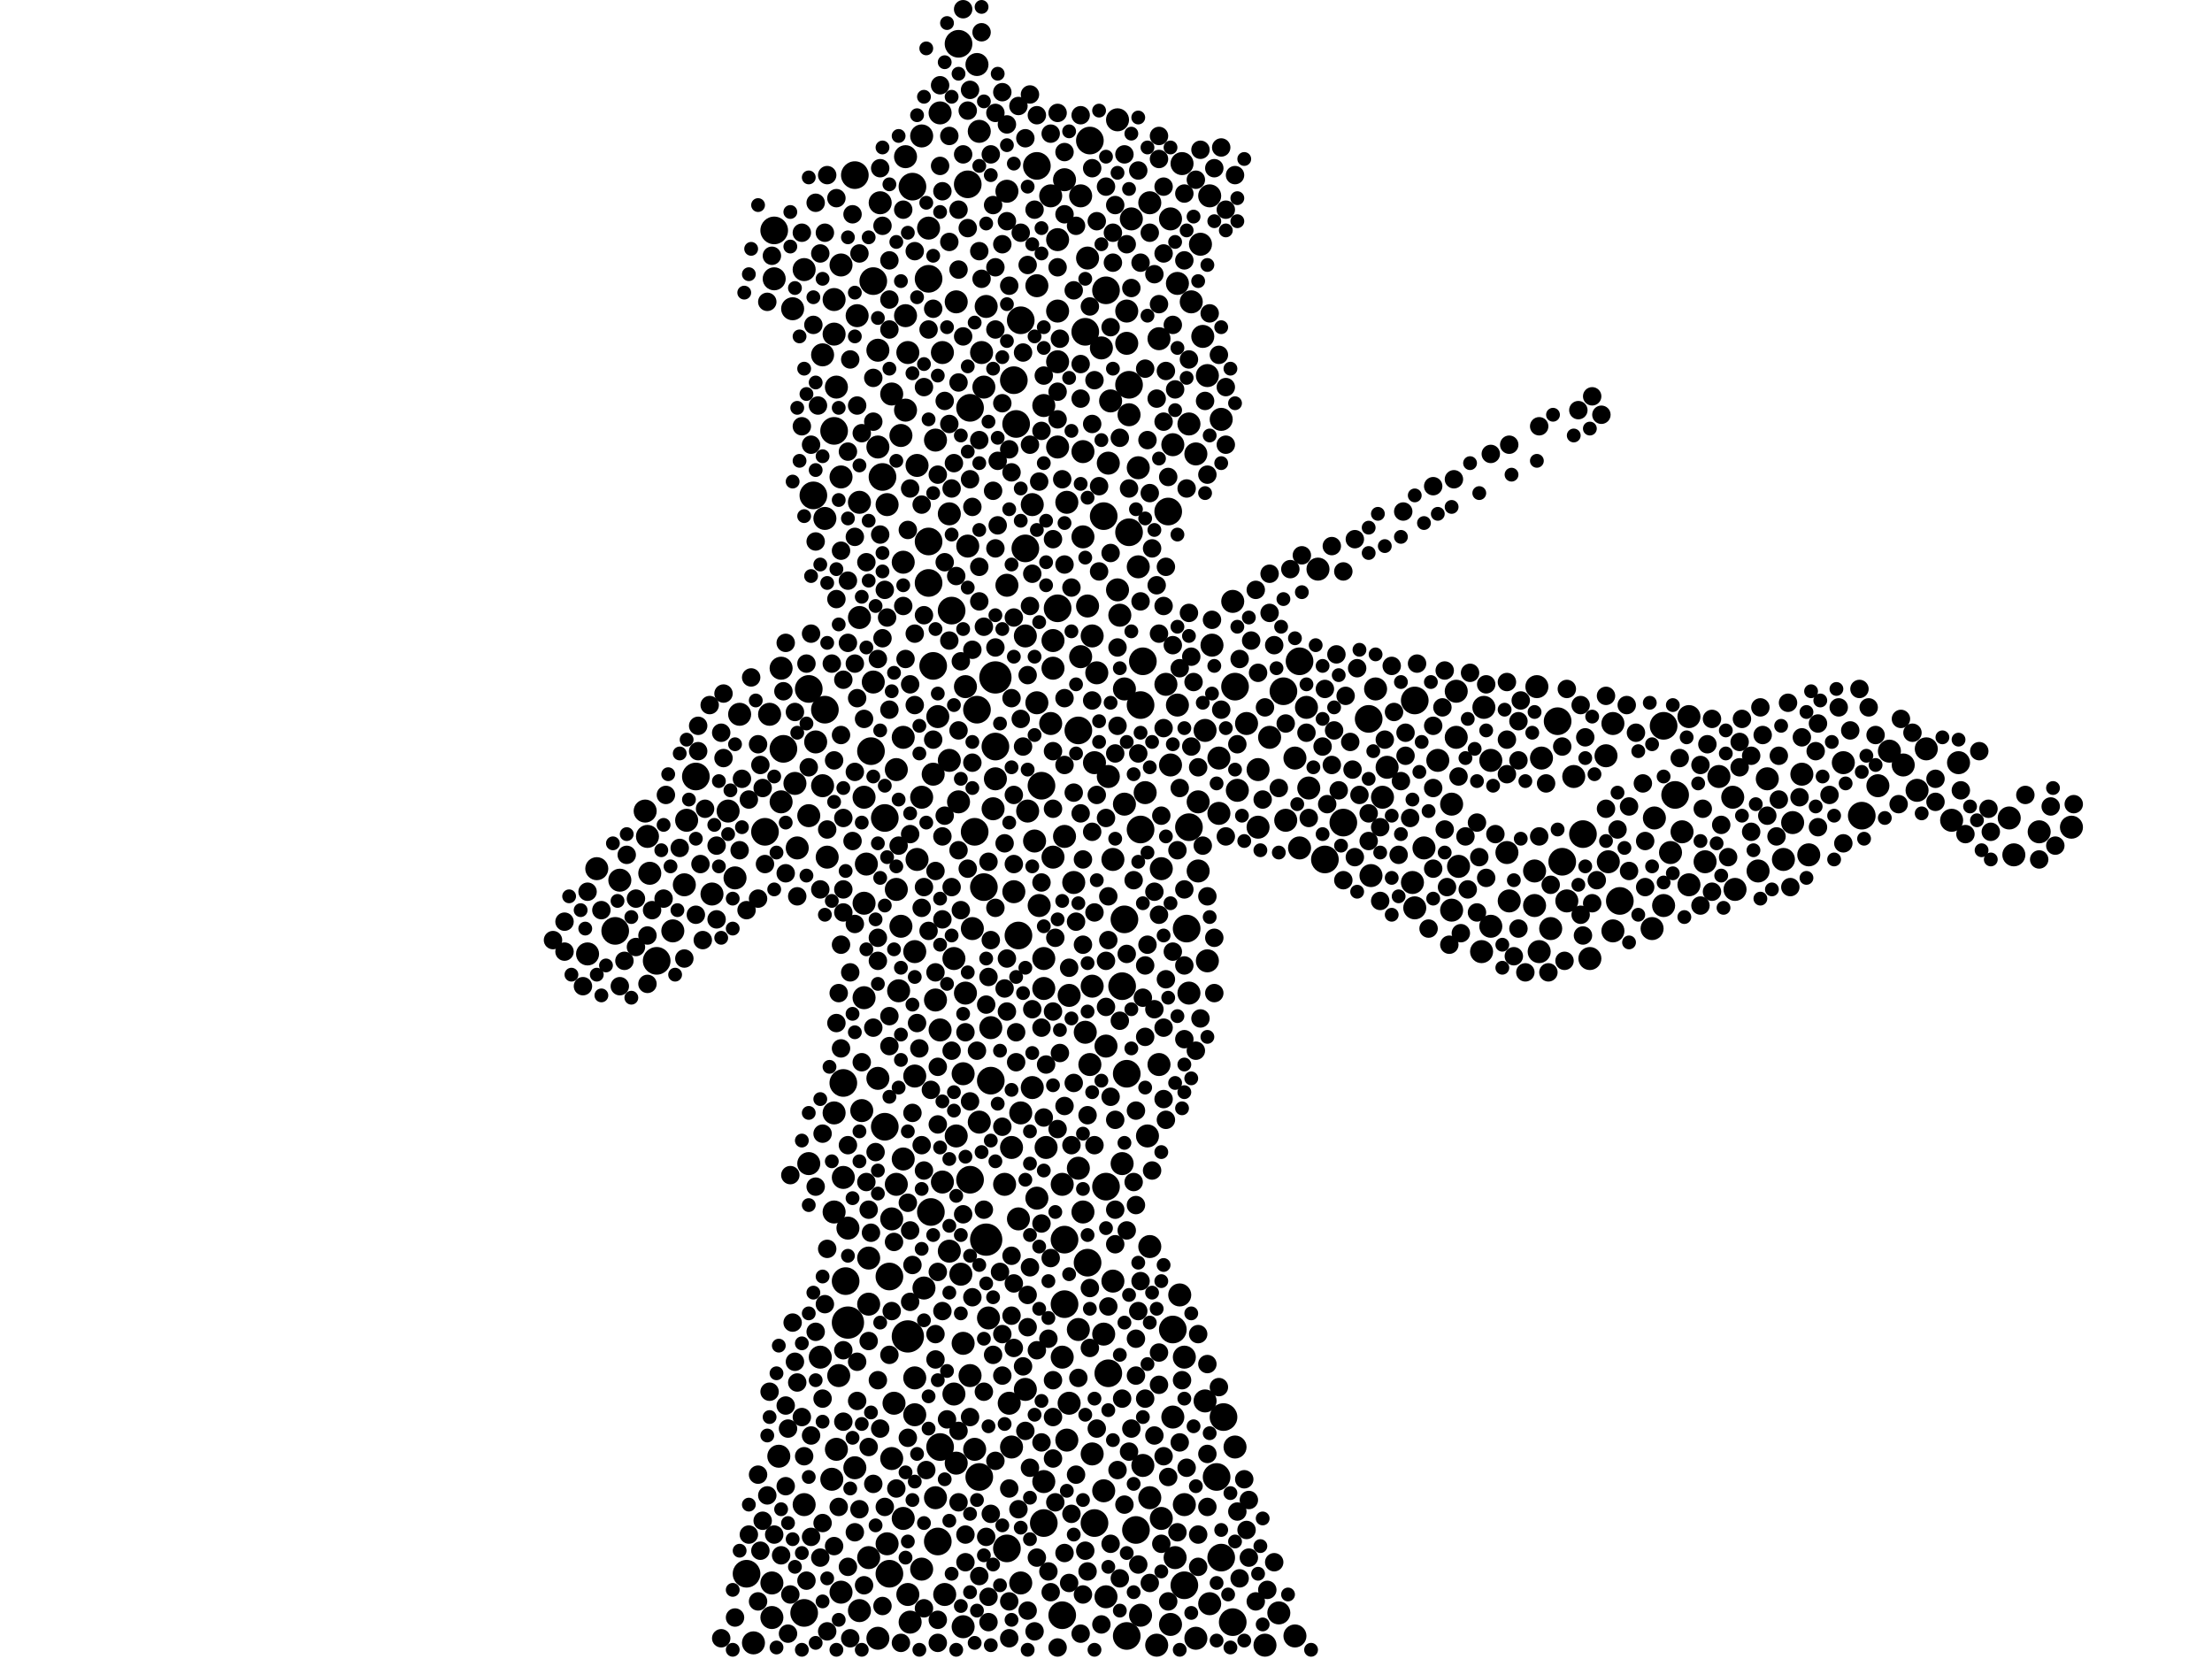 <?xml version="1.0" encoding="utf-8"?>
<svg xmlns="http://www.w3.org/2000/svg"
     xmlns:xlink="http://www.w3.org/1999/xlink" width="1920" height="1440" >

            <defs>
            <style type="text/css"><![CDATA[
circle {stroke: none;}
.c0 {fill: #000000;}
]]></style>
            </defs>
<rect x="0" y="0" width="1920" height="1440" fill="white"/>
<circle cx="856" cy="1076" r="14" class="c0"/>
<circle cx="864" cy="588" r="14" class="c0"/>
<circle cx="788" cy="1160" r="14" class="c0"/>
<circle cx="736" cy="1148" r="14" class="c0"/>
<circle cx="864" cy="648" r="12" class="c0"/>
<circle cx="534" cy="808" r="12" class="c0"/>
<circle cx="604" cy="674" r="12" class="c0"/>
<circle cx="880" cy="330" r="12" class="c0"/>
<circle cx="976" cy="798" r="12" class="c0"/>
<circle cx="806" cy="242" r="12" class="c0"/>
<circle cx="742" cy="152" r="12" class="c0"/>
<circle cx="1070" cy="1408" r="12" class="c0"/>
<circle cx="1114" cy="600" r="12" class="c0"/>
<circle cx="806" cy="506" r="12" class="c0"/>
<circle cx="664" cy="722" r="12" class="c0"/>
<circle cx="1150" cy="746" r="12" class="c0"/>
<circle cx="990" cy="612" r="12" class="c0"/>
<circle cx="986" cy="1328" r="12" class="c0"/>
<circle cx="724" cy="374" r="12" class="c0"/>
<circle cx="1128" cy="574" r="12" class="c0"/>
<circle cx="946" cy="122" r="12" class="c0"/>
<circle cx="978" cy="932" r="12" class="c0"/>
<circle cx="772" cy="1366" r="12" class="c0"/>
<circle cx="1166" cy="714" r="12" class="c0"/>
<circle cx="756" cy="652" r="12" class="c0"/>
<circle cx="840" cy="160" r="12" class="c0"/>
<circle cx="734" cy="1112" r="12" class="c0"/>
<circle cx="810" cy="578" r="12" class="c0"/>
<circle cx="1032" cy="718" r="12" class="c0"/>
<circle cx="1014" cy="444" r="12" class="c0"/>
<circle cx="980" cy="334" r="12" class="c0"/>
<circle cx="992" cy="574" r="12" class="c0"/>
<circle cx="978" cy="1420" r="12" class="c0"/>
<circle cx="1028" cy="1376" r="12" class="c0"/>
<circle cx="850" cy="1282" r="12" class="c0"/>
<circle cx="922" cy="1402" r="12" class="c0"/>
<circle cx="960" cy="1030" r="12" class="c0"/>
<circle cx="772" cy="1108" r="12" class="c0"/>
<circle cx="846" cy="722" r="12" class="c0"/>
<circle cx="1018" cy="1154" r="12" class="c0"/>
<circle cx="980" cy="462" r="12" class="c0"/>
<circle cx="672" cy="200" r="12" class="c0"/>
<circle cx="904" cy="682" r="12" class="c0"/>
<circle cx="958" cy="448" r="12" class="c0"/>
<circle cx="1072" cy="596" r="12" class="c0"/>
<circle cx="884" cy="812" r="12" class="c0"/>
<circle cx="848" cy="616" r="12" class="c0"/>
<circle cx="1030" cy="806" r="12" class="c0"/>
<circle cx="942" cy="288" r="12" class="c0"/>
<circle cx="1406" cy="782" r="12" class="c0"/>
<circle cx="842" cy="354" r="12" class="c0"/>
<circle cx="842" cy="1024" r="12" class="c0"/>
<circle cx="832" cy="38" r="12" class="c0"/>
<circle cx="874" cy="1344" r="12" class="c0"/>
<circle cx="1444" cy="630" r="12" class="c0"/>
<circle cx="1352" cy="626" r="12" class="c0"/>
<circle cx="570" cy="834" r="12" class="c0"/>
<circle cx="706" cy="430" r="12" class="c0"/>
<circle cx="766" cy="414" r="12" class="c0"/>
<circle cx="816" cy="1256" r="12" class="c0"/>
<circle cx="900" cy="144" r="12" class="c0"/>
<circle cx="814" cy="1338" r="12" class="c0"/>
<circle cx="808" cy="1052" r="12" class="c0"/>
<circle cx="1060" cy="1352" r="12" class="c0"/>
<circle cx="886" cy="278" r="12" class="c0"/>
<circle cx="732" cy="940" r="12" class="c0"/>
<circle cx="648" cy="1366" r="12" class="c0"/>
<circle cx="960" cy="252" r="12" class="c0"/>
<circle cx="974" cy="856" r="12" class="c0"/>
<circle cx="806" cy="470" r="12" class="c0"/>
<circle cx="918" cy="528" r="12" class="c0"/>
<circle cx="962" cy="1192" r="12" class="c0"/>
<circle cx="1374" cy="724" r="12" class="c0"/>
<circle cx="860" cy="938" r="12" class="c0"/>
<circle cx="768" cy="978" r="12" class="c0"/>
<circle cx="854" cy="770" r="12" class="c0"/>
<circle cx="906" cy="1322" r="12" class="c0"/>
<circle cx="882" cy="368" r="12" class="c0"/>
<circle cx="950" cy="1322" r="12" class="c0"/>
<circle cx="924" cy="1132" r="12" class="c0"/>
<circle cx="1616" cy="708" r="12" class="c0"/>
<circle cx="1188" cy="624" r="12" class="c0"/>
<circle cx="890" cy="476" r="12" class="c0"/>
<circle cx="1454" cy="690" r="12" class="c0"/>
<circle cx="826" cy="530" r="12" class="c0"/>
<circle cx="924" cy="1076" r="12" class="c0"/>
<circle cx="1056" cy="1282" r="12" class="c0"/>
<circle cx="936" cy="634" r="12" class="c0"/>
<circle cx="990" cy="720" r="12" class="c0"/>
<circle cx="716" cy="616" r="12" class="c0"/>
<circle cx="702" cy="598" r="12" class="c0"/>
<circle cx="1062" cy="1230" r="12" class="c0"/>
<circle cx="698" cy="1400" r="12" class="c0"/>
<circle cx="1356" cy="748" r="12" class="c0"/>
<circle cx="944" cy="1096" r="12" class="c0"/>
<circle cx="758" cy="244" r="12" class="c0"/>
<circle cx="680" cy="650" r="12" class="c0"/>
<circle cx="768" cy="710" r="12" class="c0"/>
<circle cx="1228" cy="608" r="12" class="c0"/>
<circle cx="792" cy="162" r="12" class="c0"/>
<circle cx="668" cy="620" r="10" class="c0"/>
<circle cx="1048" cy="326" r="10" class="c0"/>
<circle cx="844" cy="806" r="10" class="c0"/>
<circle cx="958" cy="1294" r="10" class="c0"/>
<circle cx="924" cy="156" r="10" class="c0"/>
<circle cx="918" cy="270" r="10" class="c0"/>
<circle cx="790" cy="1408" r="10" class="c0"/>
<circle cx="698" cy="234" r="10" class="c0"/>
<circle cx="1450" cy="740" r="10" class="c0"/>
<circle cx="940" cy="466" r="10" class="c0"/>
<circle cx="724" cy="290" r="10" class="c0"/>
<circle cx="1266" cy="752" r="10" class="c0"/>
<circle cx="794" cy="1196" r="10" class="c0"/>
<circle cx="1134" cy="614" r="10" class="c0"/>
<circle cx="1294" cy="804" r="10" class="c0"/>
<circle cx="678" cy="580" r="10" class="c0"/>
<circle cx="1770" cy="722" r="10" class="c0"/>
<circle cx="750" cy="692" r="10" class="c0"/>
<circle cx="938" cy="170" r="10" class="c0"/>
<circle cx="1110" cy="1400" r="10" class="c0"/>
<circle cx="1346" cy="806" r="10" class="c0"/>
<circle cx="1028" cy="1306" r="10" class="c0"/>
<circle cx="708" cy="644" r="10" class="c0"/>
<circle cx="1228" cy="788" r="10" class="c0"/>
<circle cx="770" cy="438" r="10" class="c0"/>
<circle cx="1570" cy="742" r="10" class="c0"/>
<circle cx="698" cy="1306" r="10" class="c0"/>
<circle cx="564" cy="758" r="10" class="c0"/>
<circle cx="960" cy="1386" r="10" class="c0"/>
<circle cx="862" cy="702" r="10" class="c0"/>
<circle cx="914" cy="580" r="10" class="c0"/>
<circle cx="856" cy="266" r="10" class="c0"/>
<circle cx="966" cy="746" r="10" class="c0"/>
<circle cx="1236" cy="736" r="10" class="c0"/>
<circle cx="726" cy="336" r="10" class="c0"/>
<circle cx="1640" cy="652" r="10" class="c0"/>
<circle cx="836" cy="932" r="10" class="c0"/>
<circle cx="874" cy="508" r="10" class="c0"/>
<circle cx="774" cy="1266" r="10" class="c0"/>
<circle cx="632" cy="704" r="10" class="c0"/>
<circle cx="816" cy="894" r="10" class="c0"/>
<circle cx="966" cy="1112" r="10" class="c0"/>
<circle cx="746" cy="536" r="10" class="c0"/>
<circle cx="782" cy="804" r="10" class="c0"/>
<circle cx="784" cy="488" r="10" class="c0"/>
<circle cx="998" cy="1300" r="10" class="c0"/>
<circle cx="754" cy="1352" r="10" class="c0"/>
<circle cx="918" cy="388" r="10" class="c0"/>
<circle cx="796" cy="404" r="10" class="c0"/>
<circle cx="818" cy="1026" r="10" class="c0"/>
<circle cx="880" cy="774" r="10" class="c0"/>
<circle cx="1136" cy="684" r="10" class="c0"/>
<circle cx="976" cy="598" r="10" class="c0"/>
<circle cx="918" cy="208" r="10" class="c0"/>
<circle cx="1526" cy="756" r="10" class="c0"/>
<circle cx="1286" cy="826" r="10" class="c0"/>
<circle cx="1052" cy="560" r="10" class="c0"/>
<circle cx="1798" cy="718" r="10" class="c0"/>
<circle cx="914" cy="556" r="10" class="c0"/>
<circle cx="970" cy="104" r="10" class="c0"/>
<circle cx="670" cy="1374" r="10" class="c0"/>
<circle cx="1008" cy="754" r="10" class="c0"/>
<circle cx="998" cy="1082" r="10" class="c0"/>
<circle cx="926" cy="436" r="10" class="c0"/>
<circle cx="1082" cy="628" r="10" class="c0"/>
<circle cx="1028" cy="1178" r="10" class="c0"/>
<circle cx="1008" cy="1318" r="10" class="c0"/>
<circle cx="1016" cy="190" r="10" class="c0"/>
<circle cx="1004" cy="1428" r="10" class="c0"/>
<circle cx="1006" cy="294" r="10" class="c0"/>
<circle cx="1652" cy="664" r="10" class="c0"/>
<circle cx="1072" cy="1256" r="10" class="c0"/>
<circle cx="1672" cy="650" r="10" class="c0"/>
<circle cx="836" cy="1166" r="10" class="c0"/>
<circle cx="1492" cy="674" r="10" class="c0"/>
<circle cx="1200" cy="692" r="10" class="c0"/>
<circle cx="838" cy="596" r="10" class="c0"/>
<circle cx="1556" cy="714" r="10" class="c0"/>
<circle cx="1444" cy="786" r="10" class="c0"/>
<circle cx="994" cy="688" r="10" class="c0"/>
<circle cx="1042" cy="212" r="10" class="c0"/>
<circle cx="510" cy="828" r="10" class="c0"/>
<circle cx="1204" cy="666" r="10" class="c0"/>
<circle cx="778" cy="668" r="10" class="c0"/>
<circle cx="898" cy="730" r="10" class="c0"/>
<circle cx="1504" cy="692" r="10" class="c0"/>
<circle cx="712" cy="1178" r="10" class="c0"/>
<circle cx="906" cy="832" r="10" class="c0"/>
<circle cx="762" cy="304" r="10" class="c0"/>
<circle cx="786" cy="356" r="10" class="c0"/>
<circle cx="978" cy="298" r="10" class="c0"/>
<circle cx="1264" cy="640" r="10" class="c0"/>
<circle cx="860" cy="892" r="10" class="c0"/>
<circle cx="970" cy="512" r="10" class="c0"/>
<circle cx="886" cy="966" r="10" class="c0"/>
<circle cx="1040" cy="696" r="10" class="c0"/>
<circle cx="836" cy="1412" r="10" class="c0"/>
<circle cx="1288" cy="614" r="10" class="c0"/>
<circle cx="638" cy="762" r="10" class="c0"/>
<circle cx="962" cy="402" r="10" class="c0"/>
<circle cx="796" cy="746" r="10" class="c0"/>
<circle cx="678" cy="696" r="10" class="c0"/>
<circle cx="730" cy="1382" r="10" class="c0"/>
<circle cx="784" cy="1006" r="10" class="c0"/>
<circle cx="762" cy="388" r="10" class="c0"/>
<circle cx="956" cy="302" r="10" class="c0"/>
<circle cx="728" cy="1194" r="10" class="c0"/>
<circle cx="722" cy="1284" r="10" class="c0"/>
<circle cx="1044" cy="292" r="10" class="c0"/>
<circle cx="828" cy="832" r="10" class="c0"/>
<circle cx="1600" cy="662" r="10" class="c0"/>
<circle cx="1046" cy="1216" r="10" class="c0"/>
<circle cx="754" cy="1132" r="10" class="c0"/>
<circle cx="1194" cy="598" r="10" class="c0"/>
<circle cx="982" cy="190" r="10" class="c0"/>
<circle cx="1744" cy="710" r="10" class="c0"/>
<circle cx="1026" cy="142" r="10" class="c0"/>
<circle cx="952" cy="584" r="10" class="c0"/>
<circle cx="1116" cy="712" r="10" class="c0"/>
<circle cx="1032" cy="862" r="10" class="c0"/>
<circle cx="754" cy="1092" r="10" class="c0"/>
<circle cx="716" cy="450" r="10" class="c0"/>
<circle cx="1022" cy="246" r="10" class="c0"/>
<circle cx="794" cy="826" r="10" class="c0"/>
<circle cx="1018" cy="386" r="10" class="c0"/>
<circle cx="900" cy="248" r="10" class="c0"/>
<circle cx="890" cy="1206" r="10" class="c0"/>
<circle cx="1694" cy="712" r="10" class="c0"/>
<circle cx="830" cy="986" r="10" class="c0"/>
<circle cx="978" cy="270" r="10" class="c0"/>
<circle cx="800" cy="692" r="10" class="c0"/>
<circle cx="936" cy="1014" r="10" class="c0"/>
<circle cx="730" cy="414" r="10" class="c0"/>
<circle cx="1020" cy="1352" r="10" class="c0"/>
<circle cx="900" cy="1040" r="10" class="c0"/>
<circle cx="876" cy="1218" r="10" class="c0"/>
<circle cx="1534" cy="676" r="10" class="c0"/>
<circle cx="948" cy="1262" r="10" class="c0"/>
<circle cx="1040" cy="756" r="10" class="c0"/>
<circle cx="732" cy="1022" r="10" class="c0"/>
<circle cx="848" cy="56" r="10" class="c0"/>
<circle cx="762" cy="936" r="10" class="c0"/>
<circle cx="812" cy="382" r="10" class="c0"/>
<circle cx="878" cy="996" r="10" class="c0"/>
<circle cx="948" cy="856" r="10" class="c0"/>
<circle cx="1434" cy="806" r="10" class="c0"/>
<circle cx="1032" cy="368" r="10" class="c0"/>
<circle cx="864" cy="676" r="10" class="c0"/>
<circle cx="874" cy="166" r="10" class="c0"/>
<circle cx="702" cy="1010" r="10" class="c0"/>
<circle cx="988" cy="492" r="10" class="c0"/>
<circle cx="854" cy="336" r="10" class="c0"/>
<circle cx="814" cy="622" r="10" class="c0"/>
<circle cx="918" cy="314" r="10" class="c0"/>
<circle cx="784" cy="1318" r="10" class="c0"/>
<circle cx="770" cy="1340" r="10" class="c0"/>
<circle cx="940" cy="1052" r="10" class="c0"/>
<circle cx="1564" cy="672" r="10" class="c0"/>
<circle cx="726" cy="1258" r="10" class="c0"/>
<circle cx="1012" cy="594" r="10" class="c0"/>
<circle cx="1294" cy="660" r="10" class="c0"/>
<circle cx="906" cy="352" r="10" class="c0"/>
<circle cx="932" cy="766" r="10" class="c0"/>
<circle cx="1124" cy="1420" r="10" class="c0"/>
<circle cx="800" cy="118" r="10" class="c0"/>
<circle cx="1018" cy="1230" r="10" class="c0"/>
<circle cx="942" cy="896" r="10" class="c0"/>
<circle cx="1400" cy="808" r="10" class="c0"/>
<circle cx="1630" cy="682" r="10" class="c0"/>
<circle cx="852" cy="306" r="10" class="c0"/>
<circle cx="1248" cy="660" r="10" class="c0"/>
<circle cx="900" cy="610" r="10" class="c0"/>
<circle cx="794" cy="934" r="10" class="c0"/>
<circle cx="1460" cy="722" r="10" class="c0"/>
<circle cx="810" cy="672" r="10" class="c0"/>
<circle cx="906" cy="858" r="10" class="c0"/>
<circle cx="972" cy="534" r="10" class="c0"/>
<circle cx="1098" cy="1428" r="10" class="c0"/>
<circle cx="1506" cy="772" r="10" class="c0"/>
<circle cx="642" cy="620" r="10" class="c0"/>
<circle cx="896" cy="944" r="10" class="c0"/>
<circle cx="990" cy="1402" r="10" class="c0"/>
<circle cx="846" cy="1258" r="10" class="c0"/>
<circle cx="976" cy="698" r="10" class="c0"/>
<circle cx="584" cy="808" r="10" class="c0"/>
<circle cx="830" cy="262" r="10" class="c0"/>
<circle cx="998" cy="176" r="10" class="c0"/>
<circle cx="1190" cy="760" r="10" class="c0"/>
<circle cx="1336" cy="826" r="10" class="c0"/>
<circle cx="884" cy="1058" r="10" class="c0"/>
<circle cx="724" cy="1052" r="10" class="c0"/>
<circle cx="774" cy="1058" r="10" class="c0"/>
<circle cx="702" cy="708" r="10" class="c0"/>
<circle cx="778" cy="772" r="10" class="c0"/>
<circle cx="786" cy="136" r="10" class="c0"/>
<circle cx="944" cy="224" r="10" class="c0"/>
<circle cx="762" cy="1422" r="10" class="c0"/>
<circle cx="824" cy="1086" r="10" class="c0"/>
<circle cx="618" cy="776" r="10" class="c0"/>
<circle cx="946" cy="924" r="10" class="c0"/>
<circle cx="850" cy="974" r="10" class="c0"/>
<circle cx="1310" cy="782" r="10" class="c0"/>
<circle cx="940" cy="392" r="10" class="c0"/>
<circle cx="758" cy="592" r="10" class="c0"/>
<circle cx="776" cy="1218" r="10" class="c0"/>
<circle cx="1022" cy="612" r="10" class="c0"/>
<circle cx="1436" cy="710" r="10" class="c0"/>
<circle cx="820" cy="1384" r="10" class="c0"/>
<circle cx="1548" cy="746" r="10" class="c0"/>
<circle cx="782" cy="378" r="10" class="c0"/>
<circle cx="886" cy="1374" r="10" class="c0"/>
<circle cx="878" cy="1256" r="10" class="c0"/>
<circle cx="1366" cy="674" r="10" class="c0"/>
<circle cx="748" cy="964" r="10" class="c0"/>
<circle cx="912" cy="628" r="10" class="c0"/>
<circle cx="780" cy="860" r="10" class="c0"/>
<circle cx="834" cy="1106" r="10" class="c0"/>
<circle cx="1006" cy="924" r="10" class="c0"/>
<circle cx="1016" cy="664" r="10" class="c0"/>
<circle cx="1400" cy="628" r="10" class="c0"/>
<circle cx="1360" cy="782" r="10" class="c0"/>
<circle cx="830" cy="1270" r="10" class="c0"/>
<circle cx="1396" cy="748" r="10" class="c0"/>
<circle cx="1394" cy="656" r="10" class="c0"/>
<circle cx="1034" cy="262" r="10" class="c0"/>
<circle cx="1060" cy="364" r="10" class="c0"/>
<circle cx="802" cy="1118" r="10" class="c0"/>
<circle cx="746" cy="1398" r="10" class="c0"/>
<circle cx="1264" cy="600" r="10" class="c0"/>
<circle cx="714" cy="682" r="10" class="c0"/>
<circle cx="824" cy="660" r="10" class="c0"/>
<circle cx="1070" cy="522" r="10" class="c0"/>
<circle cx="1102" cy="640" r="10" class="c0"/>
<circle cx="992" cy="1272" r="10" class="c0"/>
<circle cx="944" cy="526" r="10" class="c0"/>
<circle cx="812" cy="868" r="10" class="c0"/>
<circle cx="750" cy="784" r="10" class="c0"/>
<circle cx="800" cy="1362" r="10" class="c0"/>
<circle cx="688" cy="268" r="10" class="c0"/>
<circle cx="908" cy="996" r="10" class="c0"/>
<circle cx="922" cy="1028" r="10" class="c0"/>
<circle cx="958" cy="1158" r="10" class="c0"/>
<circle cx="562" cy="726" r="10" class="c0"/>
<circle cx="928" cy="864" r="10" class="c0"/>
<circle cx="1260" cy="790" r="10" class="c0"/>
<circle cx="806" cy="198" r="10" class="c0"/>
<circle cx="950" cy="662" r="10" class="c0"/>
<circle cx="746" cy="436" r="10" class="c0"/>
<circle cx="724" cy="260" r="10" class="c0"/>
<circle cx="828" cy="1210" r="10" class="c0"/>
<circle cx="974" cy="1010" r="10" class="c0"/>
<circle cx="922" cy="1178" r="10" class="c0"/>
<circle cx="1466" cy="768" r="10" class="c0"/>
<circle cx="872" cy="1028" r="10" class="c0"/>
<circle cx="850" cy="114" r="10" class="c0"/>
<circle cx="752" cy="750" r="10" class="c0"/>
<circle cx="838" cy="862" r="10" class="c0"/>
<circle cx="1226" cy="766" r="10" class="c0"/>
<circle cx="962" cy="674" r="10" class="c0"/>
<circle cx="1024" cy="1124" r="10" class="c0"/>
<circle cx="670" cy="1404" r="10" class="c0"/>
<circle cx="1144" cy="494" r="10" class="c0"/>
<circle cx="858" cy="1144" r="10" class="c0"/>
<circle cx="1700" cy="662" r="10" class="c0"/>
<circle cx="964" cy="348" r="10" class="c0"/>
<circle cx="812" cy="1300" r="10" class="c0"/>
<circle cx="742" cy="1274" r="10" class="c0"/>
<circle cx="1308" cy="740" r="10" class="c0"/>
<circle cx="842" cy="1194" r="10" class="c0"/>
<circle cx="996" cy="986" r="10" class="c0"/>
<circle cx="824" cy="446" r="10" class="c0"/>
<circle cx="594" cy="768" r="10" class="c0"/>
<circle cx="750" cy="866" r="10" class="c0"/>
<circle cx="988" cy="406" r="10" class="c0"/>
<circle cx="1046" cy="634" r="10" class="c0"/>
<circle cx="560" cy="704" r="10" class="c0"/>
<circle cx="1038" cy="1422" r="10" class="c0"/>
<circle cx="1332" cy="756" r="10" class="c0"/>
<circle cx="1124" cy="658" r="10" class="c0"/>
<circle cx="788" cy="306" r="10" class="c0"/>
<circle cx="1480" cy="748" r="10" class="c0"/>
<circle cx="1748" cy="742" r="10" class="c0"/>
<circle cx="730" cy="230" r="10" class="c0"/>
<circle cx="892" cy="704" r="10" class="c0"/>
<circle cx="1038" cy="394" r="10" class="c0"/>
<circle cx="744" cy="274" r="10" class="c0"/>
<circle cx="1664" cy="686" r="10" class="c0"/>
<circle cx="784" cy="640" r="10" class="c0"/>
<circle cx="1092" cy="718" r="10" class="c0"/>
<circle cx="538" cy="764" r="10" class="c0"/>
<circle cx="518" cy="754" r="10" class="c0"/>
<circle cx="1074" cy="686" r="10" class="c0"/>
<circle cx="692" cy="736" r="10" class="c0"/>
<circle cx="948" cy="552" r="10" class="c0"/>
<circle cx="1058" cy="706" r="10" class="c0"/>
<circle cx="832" cy="696" r="10" class="c0"/>
<circle cx="1048" cy="834" r="10" class="c0"/>
<circle cx="1260" cy="698" r="10" class="c0"/>
<circle cx="926" cy="1250" r="10" class="c0"/>
<circle cx="764" cy="176" r="10" class="c0"/>
<circle cx="690" cy="680" r="10" class="c0"/>
<circle cx="1092" cy="668" r="10" class="c0"/>
<circle cx="816" cy="98" r="10" class="c0"/>
<circle cx="960" cy="908" r="10" class="c0"/>
<circle cx="778" cy="1028" r="10" class="c0"/>
<circle cx="788" cy="1384" r="10" class="c0"/>
<circle cx="902" cy="786" r="10" class="c0"/>
<circle cx="1338" cy="658" r="10" class="c0"/>
<circle cx="676" cy="1264" r="10" class="c0"/>
<circle cx="906" cy="1286" r="10" class="c0"/>
<circle cx="912" cy="170" r="10" class="c0"/>
<circle cx="1334" cy="596" r="10" class="c0"/>
<circle cx="672" cy="242" r="10" class="c0"/>
<circle cx="818" cy="306" r="10" class="c0"/>
<circle cx="936" cy="1154" r="10" class="c0"/>
<circle cx="794" cy="1228" r="10" class="c0"/>
<circle cx="774" cy="342" r="10" class="c0"/>
<circle cx="724" cy="966" r="10" class="c0"/>
<circle cx="1466" cy="622" r="10" class="c0"/>
<circle cx="980" cy="360" r="10" class="c0"/>
<circle cx="1332" cy="786" r="10" class="c0"/>
<circle cx="840" cy="474" r="10" class="c0"/>
<circle cx="1058" cy="658" r="10" class="c0"/>
<circle cx="890" cy="552" r="10" class="c0"/>
<circle cx="928" cy="1218" r="10" class="c0"/>
<circle cx="596" cy="712" r="10" class="c0"/>
<circle cx="914" cy="744" r="10" class="c0"/>
<circle cx="938" cy="570" r="10" class="c0"/>
<circle cx="896" cy="438" r="10" class="c0"/>
<circle cx="736" cy="1066" r="10" class="c0"/>
<circle cx="1128" cy="736" r="10" class="c0"/>
<circle cx="1050" cy="170" r="10" class="c0"/>
<circle cx="1050" cy="1392" r="10" class="c0"/>
<circle cx="1380" cy="832" r="10" class="c0"/>
<circle cx="786" cy="274" r="10" class="c0"/>
<circle cx="1016" cy="1410" r="10" class="c0"/>
<circle cx="714" cy="308" r="10" class="c0"/>
<circle cx="718" cy="744" r="10" class="c0"/>
<circle cx="924" cy="726" r="10" class="c0"/>
<circle cx="654" cy="1426" r="10" class="c0"/>
<circle cx="842" cy="416" r="8" class="c0"/>
<circle cx="908" cy="924" r="8" class="c0"/>
<circle cx="860" cy="816" r="8" class="c0"/>
<circle cx="904" cy="1252" r="8" class="c0"/>
<circle cx="1426" cy="680" r="8" class="c0"/>
<circle cx="798" cy="910" r="8" class="c0"/>
<circle cx="814" cy="1406" r="8" class="c0"/>
<circle cx="712" cy="1352" r="8" class="c0"/>
<circle cx="886" cy="624" r="8" class="c0"/>
<circle cx="858" cy="1408" r="8" class="c0"/>
<circle cx="1358" cy="834" r="8" class="c0"/>
<circle cx="950" cy="994" r="8" class="c0"/>
<circle cx="986" cy="1194" r="8" class="c0"/>
<circle cx="622" cy="734" r="8" class="c0"/>
<circle cx="1002" cy="876" r="8" class="c0"/>
<circle cx="932" cy="688" r="8" class="c0"/>
<circle cx="986" cy="964" r="8" class="c0"/>
<circle cx="850" cy="492" r="8" class="c0"/>
<circle cx="950" cy="792" r="8" class="c0"/>
<circle cx="814" cy="1104" r="8" class="c0"/>
<circle cx="996" cy="820" r="8" class="c0"/>
<circle cx="658" cy="780" r="8" class="c0"/>
<circle cx="728" cy="1308" r="8" class="c0"/>
<circle cx="726" cy="888" r="8" class="c0"/>
<circle cx="1544" cy="694" r="8" class="c0"/>
<circle cx="1324" cy="844" r="8" class="c0"/>
<circle cx="1500" cy="744" r="8" class="c0"/>
<circle cx="490" cy="800" r="8" class="c0"/>
<circle cx="770" cy="536" r="8" class="c0"/>
<circle cx="1256" cy="770" r="8" class="c0"/>
<circle cx="866" cy="400" r="8" class="c0"/>
<circle cx="1110" cy="684" r="8" class="c0"/>
<circle cx="1284" cy="744" r="8" class="c0"/>
<circle cx="538" cy="856" r="8" class="c0"/>
<circle cx="1012" cy="972" r="8" class="c0"/>
<circle cx="1428" cy="730" r="8" class="c0"/>
<circle cx="1578" cy="628" r="8" class="c0"/>
<circle cx="912" cy="1382" r="8" class="c0"/>
<circle cx="764" cy="464" r="8" class="c0"/>
<circle cx="716" cy="202" r="8" class="c0"/>
<circle cx="948" cy="722" r="8" class="c0"/>
<circle cx="930" cy="510" r="8" class="c0"/>
<circle cx="904" cy="374" r="8" class="c0"/>
<circle cx="726" cy="520" r="8" class="c0"/>
<circle cx="1414" cy="756" r="8" class="c0"/>
<circle cx="1414" cy="700" r="8" class="c0"/>
<circle cx="1224" cy="710" r="8" class="c0"/>
<circle cx="850" cy="382" r="8" class="c0"/>
<circle cx="794" cy="550" r="8" class="c0"/>
<circle cx="832" cy="234" r="8" class="c0"/>
<circle cx="522" cy="790" r="8" class="c0"/>
<circle cx="910" cy="1364" r="8" class="c0"/>
<circle cx="730" cy="638" r="8" class="c0"/>
<circle cx="652" cy="588" r="8" class="c0"/>
<circle cx="790" cy="724" r="8" class="c0"/>
<circle cx="874" cy="878" r="8" class="c0"/>
<circle cx="1600" cy="732" r="8" class="c0"/>
<circle cx="700" cy="1372" r="8" class="c0"/>
<circle cx="974" cy="1214" r="8" class="c0"/>
<circle cx="890" cy="120" r="8" class="c0"/>
<circle cx="808" cy="946" r="8" class="c0"/>
<circle cx="762" cy="834" r="8" class="c0"/>
<circle cx="562" cy="854" r="8" class="c0"/>
<circle cx="824" cy="556" r="8" class="c0"/>
<circle cx="904" cy="766" r="8" class="c0"/>
<circle cx="986" cy="1162" r="8" class="c0"/>
<circle cx="1376" cy="640" r="8" class="c0"/>
<circle cx="712" cy="772" r="8" class="c0"/>
<circle cx="976" cy="134" r="8" class="c0"/>
<circle cx="736" cy="994" r="8" class="c0"/>
<circle cx="790" cy="1130" r="8" class="c0"/>
<circle cx="1152" cy="698" r="8" class="c0"/>
<circle cx="896" cy="498" r="8" class="c0"/>
<circle cx="1106" cy="1356" r="8" class="c0"/>
<circle cx="684" cy="1240" r="8" class="c0"/>
<circle cx="1308" cy="672" r="8" class="c0"/>
<circle cx="1266" cy="674" r="8" class="c0"/>
<circle cx="968" cy="1050" r="8" class="c0"/>
<circle cx="744" cy="1216" r="8" class="c0"/>
<circle cx="988" cy="148" r="8" class="c0"/>
<circle cx="692" cy="1200" r="8" class="c0"/>
<circle cx="964" cy="480" r="8" class="c0"/>
<circle cx="942" cy="1346" r="8" class="c0"/>
<circle cx="874" cy="832" r="8" class="c0"/>
<circle cx="1420" cy="636" r="8" class="c0"/>
<circle cx="684" cy="1418" r="8" class="c0"/>
<circle cx="1520" cy="722" r="8" class="c0"/>
<circle cx="940" cy="820" r="8" class="c0"/>
<circle cx="990" cy="522" r="8" class="c0"/>
<circle cx="924" cy="606" r="8" class="c0"/>
<circle cx="834" cy="574" r="8" class="c0"/>
<circle cx="980" cy="1260" r="8" class="c0"/>
<circle cx="740" cy="186" r="8" class="c0"/>
<circle cx="1040" cy="1332" r="8" class="c0"/>
<circle cx="896" cy="876" r="8" class="c0"/>
<circle cx="1178" cy="580" r="8" class="c0"/>
<circle cx="1048" cy="1262" r="8" class="c0"/>
<circle cx="1012" cy="322" r="8" class="c0"/>
<circle cx="738" cy="844" r="8" class="c0"/>
<circle cx="758" cy="328" r="8" class="c0"/>
<circle cx="886" cy="202" r="8" class="c0"/>
<circle cx="854" cy="1050" r="8" class="c0"/>
<circle cx="778" cy="1292" r="8" class="c0"/>
<circle cx="1512" cy="624" r="8" class="c0"/>
<circle cx="1018" cy="560" r="8" class="c0"/>
<circle cx="806" cy="808" r="8" class="c0"/>
<circle cx="946" cy="1170" r="8" class="c0"/>
<circle cx="800" cy="438" r="8" class="c0"/>
<circle cx="1010" cy="892" r="8" class="c0"/>
<circle cx="1252" cy="614" r="8" class="c0"/>
<circle cx="1254" cy="720" r="8" class="c0"/>
<circle cx="1000" cy="476" r="8" class="c0"/>
<circle cx="890" cy="1242" r="8" class="c0"/>
<circle cx="1680" cy="696" r="8" class="c0"/>
<circle cx="1220" cy="636" r="8" class="c0"/>
<circle cx="802" cy="770" r="8" class="c0"/>
<circle cx="1614" cy="598" r="8" class="c0"/>
<circle cx="818" cy="1138" r="8" class="c0"/>
<circle cx="892" cy="1152" r="8" class="c0"/>
<circle cx="1564" cy="640" r="8" class="c0"/>
<circle cx="742" cy="670" r="8" class="c0"/>
<circle cx="1372" cy="612" r="8" class="c0"/>
<circle cx="1314" cy="830" r="8" class="c0"/>
<circle cx="812" cy="1180" r="8" class="c0"/>
<circle cx="870" cy="212" r="8" class="c0"/>
<circle cx="1342" cy="680" r="8" class="c0"/>
<circle cx="990" cy="228" r="8" class="c0"/>
<circle cx="704" cy="1334" r="8" class="c0"/>
<circle cx="832" cy="182" r="8" class="c0"/>
<circle cx="782" cy="1426" r="8" class="c0"/>
<circle cx="682" cy="758" r="8" class="c0"/>
<circle cx="698" cy="1264" r="8" class="c0"/>
<circle cx="800" cy="994" r="8" class="c0"/>
<circle cx="930" cy="1314" r="8" class="c0"/>
<circle cx="1030" cy="424" r="8" class="c0"/>
<circle cx="1318" cy="626" r="8" class="c0"/>
<circle cx="1072" cy="152" r="8" class="c0"/>
<circle cx="880" cy="1114" r="8" class="c0"/>
<circle cx="882" cy="922" r="8" class="c0"/>
<circle cx="1006" cy="794" r="8" class="c0"/>
<circle cx="1082" cy="1328" r="8" class="c0"/>
<circle cx="1058" cy="1204" r="8" class="c0"/>
<circle cx="844" cy="564" r="8" class="c0"/>
<circle cx="924" cy="1348" r="8" class="c0"/>
<circle cx="858" cy="1386" r="8" class="c0"/>
<circle cx="1010" cy="220" r="8" class="c0"/>
<circle cx="866" cy="456" r="8" class="c0"/>
<circle cx="1576" cy="652" r="8" class="c0"/>
<circle cx="544" cy="742" r="8" class="c0"/>
<circle cx="860" cy="134" r="8" class="c0"/>
<circle cx="872" cy="732" r="8" class="c0"/>
<circle cx="708" cy="176" r="8" class="c0"/>
<circle cx="664" cy="750" r="8" class="c0"/>
<circle cx="972" cy="886" r="8" class="c0"/>
<circle cx="658" cy="646" r="8" class="c0"/>
<circle cx="820" cy="488" r="8" class="c0"/>
<circle cx="1458" cy="658" r="8" class="c0"/>
<circle cx="862" cy="178" r="8" class="c0"/>
<circle cx="1048" cy="1184" r="8" class="c0"/>
<circle cx="708" cy="1030" r="8" class="c0"/>
<circle cx="968" cy="1080" r="8" class="c0"/>
<circle cx="644" cy="676" r="8" class="c0"/>
<circle cx="966" cy="202" r="8" class="c0"/>
<circle cx="610" cy="816" r="8" class="c0"/>
<circle cx="944" cy="968" r="8" class="c0"/>
<circle cx="1530" cy="638" r="8" class="c0"/>
<circle cx="490" cy="826" r="8" class="c0"/>
<circle cx="1042" cy="130" r="8" class="c0"/>
<circle cx="746" cy="1310" r="8" class="c0"/>
<circle cx="718" cy="1416" r="8" class="c0"/>
<circle cx="1092" cy="584" r="8" class="c0"/>
<circle cx="1006" cy="118" r="8" class="c0"/>
<circle cx="662" cy="1320" r="8" class="c0"/>
<circle cx="772" cy="882" r="8" class="c0"/>
<circle cx="878" cy="1142" r="8" class="c0"/>
<circle cx="880" cy="536" r="8" class="c0"/>
<circle cx="626" cy="1422" r="8" class="c0"/>
<circle cx="838" cy="1356" r="8" class="c0"/>
<circle cx="1156" cy="664" r="8" class="c0"/>
<circle cx="1478" cy="702" r="8" class="c0"/>
<circle cx="510" cy="774" r="8" class="c0"/>
<circle cx="924" cy="960" r="8" class="c0"/>
<circle cx="832" cy="332" r="8" class="c0"/>
<circle cx="1160" cy="568" r="8" class="c0"/>
<circle cx="864" cy="562" r="8" class="c0"/>
<circle cx="940" cy="1384" r="8" class="c0"/>
<circle cx="772" cy="226" r="8" class="c0"/>
<circle cx="818" cy="726" r="8" class="c0"/>
<circle cx="920" cy="294" r="8" class="c0"/>
<circle cx="1784" cy="734" r="8" class="c0"/>
<circle cx="842" cy="956" r="8" class="c0"/>
<circle cx="948" cy="146" r="8" class="c0"/>
<circle cx="1042" cy="884" r="8" class="c0"/>
<circle cx="1758" cy="690" r="8" class="c0"/>
<circle cx="842" cy="78" r="8" class="c0"/>
<circle cx="820" cy="348" r="8" class="c0"/>
<circle cx="904" cy="1062" r="8" class="c0"/>
<circle cx="836" cy="134" r="8" class="c0"/>
<circle cx="748" cy="922" r="8" class="c0"/>
<circle cx="838" cy="896" r="8" class="c0"/>
<circle cx="1482" cy="646" r="8" class="c0"/>
<circle cx="772" cy="616" r="8" class="c0"/>
<circle cx="1428" cy="770" r="8" class="c0"/>
<circle cx="918" cy="98" r="8" class="c0"/>
<circle cx="1650" cy="624" r="8" class="c0"/>
<circle cx="792" cy="966" r="8" class="c0"/>
<circle cx="738" cy="312" r="8" class="c0"/>
<circle cx="972" cy="380" r="8" class="c0"/>
<circle cx="1010" cy="526" r="8" class="c0"/>
<circle cx="714" cy="1214" r="8" class="c0"/>
<circle cx="970" cy="562" r="8" class="c0"/>
<circle cx="862" cy="1176" r="8" class="c0"/>
<circle cx="732" cy="772" r="8" class="c0"/>
<circle cx="696" cy="370" r="8" class="c0"/>
<circle cx="970" cy="630" r="8" class="c0"/>
<circle cx="744" cy="352" r="8" class="c0"/>
<circle cx="818" cy="798" r="8" class="c0"/>
<circle cx="1036" cy="592" r="8" class="c0"/>
<circle cx="884" cy="1310" r="8" class="c0"/>
<circle cx="604" cy="794" r="8" class="c0"/>
<circle cx="1008" cy="708" r="8" class="c0"/>
<circle cx="1158" cy="634" r="8" class="c0"/>
<circle cx="666" cy="1298" r="8" class="c0"/>
<circle cx="718" cy="1084" r="8" class="c0"/>
<circle cx="1106" cy="560" r="8" class="c0"/>
<circle cx="970" cy="1276" r="8" class="c0"/>
<circle cx="1660" cy="636" r="8" class="c0"/>
<circle cx="766" cy="1394" r="8" class="c0"/>
<circle cx="1308" cy="642" r="8" class="c0"/>
<circle cx="1290" cy="594" r="8" class="c0"/>
<circle cx="960" cy="874" r="8" class="c0"/>
<circle cx="836" cy="292" r="8" class="c0"/>
<circle cx="696" cy="202" r="8" class="c0"/>
<circle cx="990" cy="1112" r="8" class="c0"/>
<circle cx="814" cy="412" r="8" class="c0"/>
<circle cx="888" cy="648" r="8" class="c0"/>
<circle cx="876" cy="1422" r="8" class="c0"/>
<circle cx="1728" cy="722" r="8" class="c0"/>
<circle cx="1588" cy="690" r="8" class="c0"/>
<circle cx="864" cy="98" r="8" class="c0"/>
<circle cx="1014" cy="1282" r="8" class="c0"/>
<circle cx="748" cy="376" r="8" class="c0"/>
<circle cx="914" cy="878" r="8" class="c0"/>
<circle cx="928" cy="840" r="8" class="c0"/>
<circle cx="962" cy="1134" r="8" class="c0"/>
<circle cx="960" cy="710" r="8" class="c0"/>
<circle cx="704" cy="386" r="8" class="c0"/>
<circle cx="1282" cy="792" r="8" class="c0"/>
<circle cx="844" cy="440" r="8" class="c0"/>
<circle cx="754" cy="1050" r="8" class="c0"/>
<circle cx="606" cy="652" r="8" class="c0"/>
<circle cx="1028" cy="226" r="8" class="c0"/>
<circle cx="946" cy="1118" r="8" class="c0"/>
<circle cx="1198" cy="782" r="8" class="c0"/>
<circle cx="1020" cy="338" r="8" class="c0"/>
<circle cx="918" cy="364" r="8" class="c0"/>
<circle cx="744" cy="1182" r="8" class="c0"/>
<circle cx="1628" cy="638" r="8" class="c0"/>
<circle cx="830" cy="500" r="8" class="c0"/>
<circle cx="982" cy="250" r="8" class="c0"/>
<circle cx="1176" cy="468" r="8" class="c0"/>
<circle cx="860" cy="1314" r="8" class="c0"/>
<circle cx="924" cy="664" r="8" class="c0"/>
<circle cx="802" cy="336" r="8" class="c0"/>
<circle cx="1064" cy="182" r="8" class="c0"/>
<circle cx="824" cy="210" r="8" class="c0"/>
<circle cx="998" cy="1374" r="8" class="c0"/>
<circle cx="988" cy="654" r="8" class="c0"/>
<circle cx="1084" cy="1302" r="8" class="c0"/>
<circle cx="1048" cy="778" r="8" class="c0"/>
<circle cx="766" cy="554" r="8" class="c0"/>
<circle cx="1076" cy="572" r="8" class="c0"/>
<circle cx="732" cy="1234" r="8" class="c0"/>
<circle cx="912" cy="1092" r="8" class="c0"/>
<circle cx="1258" cy="820" r="8" class="c0"/>
<circle cx="682" cy="1290" r="8" class="c0"/>
<circle cx="714" cy="1322" r="8" class="c0"/>
<circle cx="984" cy="764" r="8" class="c0"/>
<circle cx="898" cy="1416" r="8" class="c0"/>
<circle cx="1274" cy="772" r="8" class="c0"/>
<circle cx="806" cy="286" r="8" class="c0"/>
<circle cx="892" cy="1124" r="8" class="c0"/>
<circle cx="1336" cy="726" r="8" class="c0"/>
<circle cx="708" cy="470" r="8" class="c0"/>
<circle cx="1030" cy="1274" r="8" class="c0"/>
<circle cx="1702" cy="686" r="8" class="c0"/>
<circle cx="874" cy="108" r="8" class="c0"/>
<circle cx="814" cy="926" r="8" class="c0"/>
<circle cx="804" cy="1276" r="8" class="c0"/>
<circle cx="878" cy="410" r="8" class="c0"/>
<circle cx="682" cy="558" r="8" class="c0"/>
<circle cx="842" cy="1230" r="8" class="c0"/>
<circle cx="900" cy="1172" r="8" class="c0"/>
<circle cx="938" cy="100" r="8" class="c0"/>
<circle cx="1048" cy="1308" r="8" class="c0"/>
<circle cx="1010" cy="162" r="8" class="c0"/>
<circle cx="876" cy="248" r="8" class="c0"/>
<circle cx="1046" cy="348" r="8" class="c0"/>
<circle cx="768" cy="1308" r="8" class="c0"/>
<circle cx="1102" cy="532" r="8" class="c0"/>
<circle cx="1034" cy="648" r="8" class="c0"/>
<circle cx="800" cy="788" r="8" class="c0"/>
<circle cx="1318" cy="806" r="8" class="c0"/>
<circle cx="662" cy="684" r="8" class="c0"/>
<circle cx="964" cy="952" r="8" class="c0"/>
<circle cx="1008" cy="1340" r="8" class="c0"/>
<circle cx="1076" cy="1370" r="8" class="c0"/>
<circle cx="870" cy="978" r="8" class="c0"/>
<circle cx="1006" cy="1174" r="8" class="c0"/>
<circle cx="730" cy="478" r="8" class="c0"/>
<circle cx="918" cy="232" r="8" class="c0"/>
<circle cx="878" cy="1090" r="8" class="c0"/>
<circle cx="1102" cy="498" r="8" class="c0"/>
<circle cx="1648" cy="698" r="8" class="c0"/>
<circle cx="650" cy="1332" r="8" class="c0"/>
<circle cx="946" cy="266" r="8" class="c0"/>
<circle cx="1244" cy="684" r="8" class="c0"/>
<circle cx="888" cy="306" r="8" class="c0"/>
<circle cx="894" cy="1274" r="8" class="c0"/>
<circle cx="758" cy="1288" r="8" class="c0"/>
<circle cx="912" cy="116" r="8" class="c0"/>
<circle cx="742" cy="576" r="8" class="c0"/>
<circle cx="916" cy="814" r="8" class="c0"/>
<circle cx="826" cy="770" r="8" class="c0"/>
<circle cx="1090" cy="1390" r="8" class="c0"/>
<circle cx="1218" cy="444" r="8" class="c0"/>
<circle cx="968" cy="178" r="8" class="c0"/>
<circle cx="1014" cy="1390" r="8" class="c0"/>
<circle cx="948" cy="608" r="8" class="c0"/>
<circle cx="924" cy="490" r="8" class="c0"/>
<circle cx="1208" cy="578" r="8" class="c0"/>
<circle cx="1002" cy="238" r="8" class="c0"/>
<circle cx="1134" cy="636" r="8" class="c0"/>
<circle cx="696" cy="1230" r="8" class="c0"/>
<circle cx="962" cy="778" r="8" class="c0"/>
<circle cx="1780" cy="700" r="8" class="c0"/>
<circle cx="814" cy="1426" r="8" class="c0"/>
<circle cx="1622" cy="614" r="8" class="c0"/>
<circle cx="718" cy="152" r="8" class="c0"/>
<circle cx="1320" cy="608" r="8" class="c0"/>
<circle cx="732" cy="792" r="8" class="c0"/>
<circle cx="1018" cy="826" r="8" class="c0"/>
<circle cx="966" cy="228" r="8" class="c0"/>
<circle cx="988" cy="1138" r="8" class="c0"/>
<circle cx="754" cy="1164" r="8" class="c0"/>
<circle cx="1006" cy="1202" r="8" class="c0"/>
<circle cx="1718" cy="652" r="8" class="c0"/>
<circle cx="844" cy="1126" r="8" class="c0"/>
<circle cx="884" cy="92" r="8" class="c0"/>
<circle cx="914" cy="702" r="8" class="c0"/>
<circle cx="1006" cy="264" r="8" class="c0"/>
<circle cx="832" cy="1304" r="8" class="c0"/>
<circle cx="1022" cy="1330" r="8" class="c0"/>
<circle cx="918" cy="1430" r="8" class="c0"/>
<circle cx="938" cy="1418" r="8" class="c0"/>
<circle cx="832" cy="738" r="8" class="c0"/>
<circle cx="1174" cy="668" r="8" class="c0"/>
<circle cx="1188" cy="730" r="8" class="c0"/>
<circle cx="628" cy="658" r="8" class="c0"/>
<circle cx="914" cy="468" r="8" class="c0"/>
<circle cx="642" cy="738" r="8" class="c0"/>
<circle cx="766" cy="196" r="8" class="c0"/>
<circle cx="732" cy="590" r="8" class="c0"/>
<circle cx="768" cy="512" r="8" class="c0"/>
<circle cx="732" cy="710" r="8" class="c0"/>
<circle cx="960" cy="834" r="8" class="c0"/>
<circle cx="626" cy="636" r="8" class="c0"/>
<circle cx="1010" cy="632" r="8" class="c0"/>
<circle cx="790" cy="594" r="8" class="c0"/>
<circle cx="920" cy="914" r="8" class="c0"/>
<circle cx="562" cy="812" r="8" class="c0"/>
<circle cx="850" cy="1368" r="8" class="c0"/>
<circle cx="1214" cy="742" r="8" class="c0"/>
<circle cx="1290" cy="762" r="8" class="c0"/>
<circle cx="1040" cy="1360" r="8" class="c0"/>
<circle cx="832" cy="1242" r="8" class="c0"/>
<circle cx="862" cy="426" r="8" class="c0"/>
<circle cx="648" cy="790" r="8" class="c0"/>
<circle cx="852" cy="242" r="8" class="c0"/>
<circle cx="758" cy="366" r="8" class="c0"/>
<circle cx="1476" cy="664" r="8" class="c0"/>
<circle cx="752" cy="488" r="8" class="c0"/>
<circle cx="1010" cy="954" r="8" class="c0"/>
<circle cx="858" cy="748" r="8" class="c0"/>
<circle cx="1044" cy="734" r="8" class="c0"/>
<circle cx="1176" cy="744" r="8" class="c0"/>
<circle cx="790" cy="424" r="8" class="c0"/>
<circle cx="1024" cy="1252" r="8" class="c0"/>
<circle cx="892" cy="1398" r="8" class="c0"/>
<circle cx="1028" cy="772" r="8" class="c0"/>
<circle cx="964" cy="1340" r="8" class="c0"/>
<circle cx="690" cy="1182" r="8" class="c0"/>
<circle cx="1544" cy="656" r="8" class="c0"/>
<circle cx="1100" cy="1380" r="8" class="c0"/>
<circle cx="1040" cy="666" r="8" class="c0"/>
<circle cx="762" cy="572" r="8" class="c0"/>
<circle cx="834" cy="790" r="8" class="c0"/>
<circle cx="1150" cy="598" r="8" class="c0"/>
<circle cx="902" cy="418" r="8" class="c0"/>
<circle cx="780" cy="734" r="8" class="c0"/>
<circle cx="1726" cy="702" r="8" class="c0"/>
<circle cx="772" cy="908" r="8" class="c0"/>
<circle cx="746" cy="220" r="8" class="c0"/>
<circle cx="1298" cy="724" r="8" class="c0"/>
<circle cx="938" cy="346" r="8" class="c0"/>
<circle cx="972" cy="1370" r="8" class="c0"/>
<circle cx="1116" cy="628" r="8" class="c0"/>
<circle cx="858" cy="848" r="8" class="c0"/>
<circle cx="982" cy="1240" r="8" class="c0"/>
<circle cx="1172" cy="644" r="8" class="c0"/>
<circle cx="870" cy="80" r="8" class="c0"/>
<circle cx="960" cy="162" r="8" class="c0"/>
<circle cx="764" cy="1240" r="8" class="c0"/>
<circle cx="954" cy="422" r="8" class="c0"/>
<circle cx="864" cy="1268" r="8" class="c0"/>
<circle cx="994" cy="320" r="8" class="c0"/>
<circle cx="894" cy="386" r="8" class="c0"/>
<circle cx="1024" cy="580" r="8" class="c0"/>
<circle cx="924" cy="132" r="8" class="c0"/>
<circle cx="744" cy="606" r="8" class="c0"/>
<circle cx="706" cy="282" r="8" class="c0"/>
<circle cx="914" cy="1266" r="8" class="c0"/>
<circle cx="594" cy="832" r="8" class="c0"/>
<circle cx="792" cy="1098" r="8" class="c0"/>
<circle cx="1404" cy="720" r="8" class="c0"/>
<circle cx="1282" cy="714" r="8" class="c0"/>
<circle cx="784" cy="526" r="8" class="c0"/>
<circle cx="854" cy="1208" r="8" class="c0"/>
<circle cx="994" cy="1214" r="8" class="c0"/>
<circle cx="730" cy="820" r="8" class="c0"/>
<circle cx="1038" cy="912" r="8" class="c0"/>
<circle cx="956" cy="1410" r="8" class="c0"/>
<circle cx="812" cy="844" r="8" class="c0"/>
<circle cx="1014" cy="414" r="8" class="c0"/>
<circle cx="994" cy="838" r="8" class="c0"/>
<circle cx="738" cy="1422" r="8" class="c0"/>
<circle cx="892" cy="586" r="8" class="c0"/>
<circle cx="932" cy="940" r="8" class="c0"/>
<circle cx="888" cy="1186" r="8" class="c0"/>
<circle cx="622" cy="798" r="8" class="c0"/>
<circle cx="1552" cy="610" r="8" class="c0"/>
<circle cx="880" cy="690" r="8" class="c0"/>
<circle cx="824" cy="368" r="8" class="c0"/>
<circle cx="736" cy="1360" r="8" class="c0"/>
<circle cx="728" cy="862" r="8" class="c0"/>
<circle cx="678" cy="1350" r="8" class="c0"/>
<circle cx="686" cy="1384" r="8" class="c0"/>
<circle cx="1374" cy="812" r="8" class="c0"/>
<circle cx="736" cy="504" r="8" class="c0"/>
<circle cx="772" cy="260" r="8" class="c0"/>
<circle cx="904" cy="892" r="8" class="c0"/>
<circle cx="742" cy="1330" r="8" class="c0"/>
<circle cx="612" cy="702" r="8" class="c0"/>
<circle cx="794" cy="218" r="8" class="c0"/>
<circle cx="1010" cy="366" r="8" class="c0"/>
<circle cx="1486" cy="624" r="8" class="c0"/>
<circle cx="1272" cy="726" r="8" class="c0"/>
<circle cx="934" cy="1280" r="8" class="c0"/>
<circle cx="480" cy="816" r="8" class="c0"/>
<circle cx="812" cy="1158" r="8" class="c0"/>
<circle cx="760" cy="1000" r="8" class="c0"/>
<circle cx="1180" cy="690" r="8" class="c0"/>
<circle cx="1064" cy="386" r="8" class="c0"/>
<circle cx="1064" cy="336" r="8" class="c0"/>
<circle cx="762" cy="814" r="8" class="c0"/>
<circle cx="750" cy="1376" r="8" class="c0"/>
<circle cx="1308" cy="592" r="8" class="c0"/>
<circle cx="670" cy="222" r="8" class="c0"/>
<circle cx="1680" cy="676" r="8" class="c0"/>
<circle cx="1476" cy="786" r="8" class="c0"/>
<circle cx="954" cy="496" r="8" class="c0"/>
<circle cx="1136" cy="710" r="8" class="c0"/>
<circle cx="1520" cy="656" r="8" class="c0"/>
<circle cx="1344" cy="844" r="8" class="c0"/>
<circle cx="1578" cy="718" r="8" class="c0"/>
<circle cx="1230" cy="576" r="8" class="c0"/>
<circle cx="638" cy="1404" r="8" class="c0"/>
<circle cx="1166" cy="764" r="8" class="c0"/>
<circle cx="1058" cy="308" r="8" class="c0"/>
<circle cx="894" cy="1100" r="8" class="c0"/>
<circle cx="566" cy="790" r="8" class="c0"/>
<circle cx="740" cy="730" r="8" class="c0"/>
<circle cx="1336" cy="370" r="8" class="c0"/>
<circle cx="802" cy="1016" r="8" class="c0"/>
<circle cx="856" cy="1334" r="8" class="c0"/>
<circle cx="1412" cy="612" r="8" class="c0"/>
<circle cx="1032" cy="312" r="8" class="c0"/>
<circle cx="1162" cy="686" r="8" class="c0"/>
<circle cx="1060" cy="616" r="8" class="c0"/>
<circle cx="1370" cy="356" r="8" class="c0"/>
<circle cx="940" cy="746" r="8" class="c0"/>
<circle cx="950" cy="330" r="8" class="c0"/>
<circle cx="906" cy="970" r="8" class="c0"/>
<circle cx="578" cy="690" r="8" class="c0"/>
<circle cx="844" cy="662" r="8" class="c0"/>
<circle cx="854" cy="544" r="8" class="c0"/>
<circle cx="1074" cy="1312" r="8" class="c0"/>
<circle cx="980" cy="424" r="8" class="c0"/>
<circle cx="840" cy="754" r="8" class="c0"/>
<circle cx="736" cy="558" r="8" class="c0"/>
<circle cx="680" cy="600" r="8" class="c0"/>
<circle cx="616" cy="612" r="8" class="c0"/>
<circle cx="900" cy="1352" r="8" class="c0"/>
<circle cx="1244" cy="754" r="8" class="c0"/>
<circle cx="864" cy="476" r="8" class="c0"/>
<circle cx="796" cy="888" r="8" class="c0"/>
<circle cx="722" cy="576" r="8" class="c0"/>
<circle cx="1254" cy="582" r="8" class="c0"/>
<circle cx="1002" cy="774" r="8" class="c0"/>
<circle cx="682" cy="1220" r="8" class="c0"/>
<circle cx="824" cy="118" r="8" class="c0"/>
<circle cx="772" cy="286" r="8" class="c0"/>
<circle cx="552" cy="822" r="8" class="c0"/>
<circle cx="876" cy="1292" r="8" class="c0"/>
<circle cx="752" cy="1026" r="8" class="c0"/>
<circle cx="742" cy="466" r="8" class="c0"/>
<circle cx="1004" cy="346" r="8" class="c0"/>
<circle cx="934" cy="196" r="8" class="c0"/>
<circle cx="1098" cy="614" r="8" class="c0"/>
<circle cx="876" cy="1390" r="8" class="c0"/>
<circle cx="710" cy="352" r="8" class="c0"/>
<circle cx="1706" cy="724" r="8" class="c0"/>
<circle cx="1086" cy="556" r="8" class="c0"/>
<circle cx="1052" cy="538" r="8" class="c0"/>
<circle cx="812" cy="756" r="8" class="c0"/>
<circle cx="660" cy="1346" r="8" class="c0"/>
<circle cx="1294" cy="394" r="8" class="c0"/>
<circle cx="1156" cy="474" r="8" class="c0"/>
<circle cx="1028" cy="168" r="8" class="c0"/>
<circle cx="1018" cy="282" r="8" class="c0"/>
<circle cx="1148" cy="648" r="8" class="c0"/>
<circle cx="810" cy="268" r="8" class="c0"/>
<circle cx="836" cy="8" r="8" class="c0"/>
<circle cx="816" cy="144" r="8" class="c0"/>
<circle cx="914" cy="652" r="8" class="c0"/>
<circle cx="712" cy="220" r="8" class="c0"/>
<circle cx="1262" cy="416" r="8" class="c0"/>
<circle cx="1534" cy="708" r="8" class="c0"/>
<circle cx="1244" cy="630" r="8" class="c0"/>
<circle cx="788" cy="1044" r="8" class="c0"/>
<circle cx="1554" cy="770" r="8" class="c0"/>
<circle cx="928" cy="1374" r="8" class="c0"/>
<circle cx="1386" cy="764" r="8" class="c0"/>
<circle cx="506" cy="856" r="8" class="c0"/>
<circle cx="840" cy="198" r="8" class="c0"/>
<circle cx="1012" cy="850" r="8" class="c0"/>
<circle cx="832" cy="634" r="8" class="c0"/>
<circle cx="922" cy="416" r="8" class="c0"/>
<circle cx="948" cy="368" r="8" class="c0"/>
<circle cx="552" cy="780" r="8" class="c0"/>
<circle cx="708" cy="1156" r="8" class="c0"/>
<circle cx="1064" cy="726" r="8" class="c0"/>
<circle cx="914" cy="1198" r="8" class="c0"/>
<circle cx="1000" cy="1016" r="8" class="c0"/>
<circle cx="716" cy="1132" r="8" class="c0"/>
<circle cx="1606" cy="634" r="8" class="c0"/>
<circle cx="1012" cy="492" r="8" class="c0"/>
<circle cx="1770" cy="746" r="8" class="c0"/>
<circle cx="772" cy="1176" r="8" class="c0"/>
<circle cx="1318" cy="660" r="8" class="c0"/>
<circle cx="838" cy="1332" r="8" class="c0"/>
<circle cx="968" cy="972" r="8" class="c0"/>
<circle cx="686" cy="1020" r="8" class="c0"/>
<circle cx="978" cy="1068" r="8" class="c0"/>
<circle cx="1060" cy="128" r="8" class="c0"/>
<circle cx="870" cy="1194" r="8" class="c0"/>
<circle cx="998" cy="202" r="8" class="c0"/>
<circle cx="814" cy="976" r="8" class="c0"/>
<circle cx="1004" cy="508" r="8" class="c0"/>
<circle cx="976" cy="1306" r="8" class="c0"/>
<circle cx="732" cy="1172" r="8" class="c0"/>
<circle cx="850" cy="218" r="8" class="c0"/>
<circle cx="848" cy="912" r="8" class="c0"/>
<circle cx="1026" cy="1198" r="8" class="c0"/>
<circle cx="702" cy="666" r="8" class="c0"/>
<circle cx="1048" cy="412" r="8" class="c0"/>
<circle cx="826" cy="912" r="8" class="c0"/>
<circle cx="692" cy="778" r="8" class="c0"/>
<circle cx="930" cy="994" r="8" class="c0"/>
<circle cx="718" cy="720" r="8" class="c0"/>
<circle cx="836" cy="1054" r="8" class="c0"/>
<circle cx="932" cy="252" r="8" class="c0"/>
<circle cx="894" cy="526" r="8" class="c0"/>
<circle cx="880" cy="1170" r="8" class="c0"/>
<circle cx="1202" cy="642" r="8" class="c0"/>
<circle cx="992" cy="866" r="8" class="c0"/>
<circle cx="864" cy="286" r="8" class="c0"/>
<circle cx="870" cy="350" r="8" class="c0"/>
<circle cx="1166" cy="496" r="8" class="c0"/>
<circle cx="1372" cy="794" r="8" class="c0"/>
<circle cx="802" cy="534" r="8" class="c0"/>
<circle cx="938" cy="706" r="8" class="c0"/>
<circle cx="918" cy="340" r="8" class="c0"/>
<circle cx="700" cy="576" r="8" class="c0"/>
<circle cx="764" cy="146" r="8" class="c0"/>
<circle cx="1120" cy="494" r="8" class="c0"/>
<circle cx="986" cy="1046" r="8" class="c0"/>
<circle cx="1080" cy="1284" r="8" class="c0"/>
<circle cx="978" cy="212" r="8" class="c0"/>
<circle cx="1216" cy="678" r="8" class="c0"/>
<circle cx="608" cy="750" r="8" class="c0"/>
<circle cx="1198" cy="718" r="8" class="c0"/>
<circle cx="1542" cy="726" r="8" class="c0"/>
<circle cx="688" cy="1148" r="8" class="c0"/>
<circle cx="1084" cy="1352" r="8" class="c0"/>
<circle cx="1022" cy="738" r="8" class="c0"/>
<circle cx="790" cy="1068" r="8" class="c0"/>
<circle cx="1800" cy="698" r="8" class="c0"/>
<circle cx="1130" cy="482" r="8" class="c0"/>
<circle cx="1096" cy="694" r="8" class="c0"/>
<circle cx="1240" cy="806" r="8" class="c0"/>
<circle cx="1006" cy="550" r="8" class="c0"/>
<circle cx="864" cy="788" r="8" class="c0"/>
<circle cx="828" cy="402" r="8" class="c0"/>
<circle cx="1510" cy="644" r="8" class="c0"/>
<circle cx="756" cy="1070" r="8" class="c0"/>
<circle cx="1494" cy="716" r="8" class="c0"/>
<circle cx="910" cy="1162" r="8" class="c0"/>
<circle cx="628" cy="602" r="8" class="c0"/>
<circle cx="918" cy="980" r="8" class="c0"/>
<circle cx="714" cy="984" r="8" class="c0"/>
<circle cx="784" cy="182" r="8" class="c0"/>
<circle cx="826" cy="424" r="8" class="c0"/>
<circle cx="762" cy="1198" r="8" class="c0"/>
<circle cx="892" cy="230" r="8" class="c0"/>
<circle cx="704" cy="550" r="8" class="c0"/>
<circle cx="736" cy="392" r="8" class="c0"/>
<circle cx="952" cy="192" r="8" class="c0"/>
<circle cx="994" cy="900" r="8" class="c0"/>
<circle cx="818" cy="166" r="8" class="c0"/>
<circle cx="730" cy="910" r="8" class="c0"/>
<circle cx="754" cy="1256" r="8" class="c0"/>
<circle cx="1050" cy="272" r="8" class="c0"/>
<circle cx="690" cy="618" r="8" class="c0"/>
<circle cx="590" cy="736" r="8" class="c0"/>
<circle cx="1596" cy="614" r="8" class="c0"/>
<circle cx="988" cy="1358" r="8" class="c0"/>
<circle cx="874" cy="192" r="8" class="c0"/>
<circle cx="906" cy="326" r="8" class="c0"/>
<circle cx="1028" cy="838" r="8" class="c0"/>
<circle cx="964" cy="284" r="8" class="c0"/>
<circle cx="952" cy="1240" r="8" class="c0"/>
<circle cx="1032" cy="532" r="8" class="c0"/>
<circle cx="1028" cy="902" r="8" class="c0"/>
<circle cx="774" cy="1138" r="8" class="c0"/>
<circle cx="658" cy="1280" r="8" class="c0"/>
<circle cx="1034" cy="570" r="8" class="c0"/>
<circle cx="936" cy="1196" r="8" class="c0"/>
<circle cx="1382" cy="784" r="8" class="c0"/>
<circle cx="894" cy="82" r="8" class="c0"/>
<circle cx="1210" cy="618" r="8" class="c0"/>
<circle cx="872" cy="858" r="8" class="c0"/>
<circle cx="998" cy="428" r="8" class="c0"/>
<circle cx="786" cy="572" r="8" class="c0"/>
<circle cx="880" cy="750" r="8" class="c0"/>
<circle cx="542" cy="834" r="8" class="c0"/>
<circle cx="914" cy="1230" r="8" class="c0"/>
<circle cx="878" cy="606" r="8" class="c0"/>
<circle cx="882" cy="896" r="8" class="c0"/>
<circle cx="1310" cy="386" r="8" class="c0"/>
<circle cx="1024" cy="684" r="8" class="c0"/>
<circle cx="816" cy="74" r="8" class="c0"/>
<circle cx="1168" cy="604" r="8" class="c0"/>
<circle cx="916" cy="1304" r="8" class="c0"/>
<circle cx="952" cy="690" r="8" class="c0"/>
<circle cx="1346" cy="768" r="8" class="c0"/>
<circle cx="1074" cy="646" r="8" class="c0"/>
<circle cx="996" cy="382" r="8" class="c0"/>
<circle cx="1360" cy="598" r="8" class="c0"/>
<circle cx="984" cy="1026" r="8" class="c0"/>
<circle cx="794" cy="612" r="8" class="c0"/>
<circle cx="1276" cy="584" r="8" class="c0"/>
<circle cx="1054" cy="862" r="8" class="c0"/>
<circle cx="962" cy="816" r="8" class="c0"/>
<circle cx="868" cy="1104" r="8" class="c0"/>
<circle cx="934" cy="800" r="8" class="c0"/>
<circle cx="724" cy="660" r="8" class="c0"/>
<circle cx="870" cy="1158" r="8" class="c0"/>
<circle cx="1002" cy="1246" r="8" class="c0"/>
<circle cx="606" cy="630" r="8" class="c0"/>
<circle cx="1038" cy="156" r="8" class="c0"/>
<circle cx="658" cy="1390" r="8" class="c0"/>
<circle cx="742" cy="802" r="8" class="c0"/>
<circle cx="924" cy="186" r="8" class="c0"/>
<circle cx="1382" cy="344" r="8" class="c0"/>
<circle cx="1486" cy="774" r="8" class="c0"/>
<circle cx="820" cy="708" r="8" class="c0"/>
<circle cx="1394" cy="604" r="8" class="c0"/>
<circle cx="898" cy="182" r="8" class="c0"/>
<circle cx="1244" cy="422" r="8" class="c0"/>
<circle cx="864" cy="232" r="8" class="c0"/>
<circle cx="1356" cy="648" r="8" class="c0"/>
<circle cx="1390" cy="360" r="8" class="c0"/>
<circle cx="660" cy="664" r="8" class="c0"/>
<circle cx="1528" cy="614" r="8" class="c0"/>
<circle cx="876" cy="390" r="8" class="c0"/>
<circle cx="750" cy="624" r="8" class="c0"/>
<circle cx="856" cy="872" r="8" class="c0"/>
<circle cx="672" cy="1332" r="8" class="c0"/>
<circle cx="576" cy="780" r="8" class="c0"/>
<circle cx="758" cy="892" r="8" class="c0"/>
<circle cx="1394" cy="702" r="8" class="c0"/>
<circle cx="852" cy="28" r="8" class="c0"/>
<circle cx="704" cy="1246" r="8" class="c0"/>
<circle cx="726" cy="172" r="8" class="c0"/>
<circle cx="850" cy="522" r="8" class="c0"/>
<circle cx="666" cy="262" r="8" class="c0"/>
<circle cx="968" cy="654" r="8" class="c0"/>
<circle cx="788" cy="1248" r="8" class="c0"/>
<circle cx="900" cy="100" r="8" class="c0"/>
<circle cx="1010" cy="1264" r="8" class="c0"/>
<circle cx="788" cy="460" r="8" class="c0"/>
<circle cx="1562" cy="692" r="8" class="c0"/>
<circle cx="1054" cy="814" r="8" class="c0"/>
<circle cx="1090" cy="512" r="8" class="c0"/>
<circle cx="668" cy="1208" r="8" class="c0"/>
<circle cx="776" cy="1078" r="8" class="c0"/>
<circle cx="938" cy="316" r="8" class="c0"/>
<circle cx="1006" cy="138" r="8" class="c0"/>
<circle cx="944" cy="1364" r="8" class="c0"/>
<circle cx="822" cy="1232" r="8" class="c0"/>
<circle cx="1510" cy="666" r="8" class="c0"/>
<circle cx="650" cy="694" r="8" class="c0"/>
<circle cx="1040" cy="1158" r="8" class="c0"/>
<circle cx="1054" cy="146" r="8" class="c0"/>
<circle cx="724" cy="1342" r="8" class="c0"/>
<circle cx="810" cy="642" r="8" class="c0"/>
<circle cx="978" cy="828" r="8" class="c0"/>
<circle cx="802" cy="1396" r="8" class="c0"/>
<circle cx="1268" cy="810" r="8" class="c0"/>
<circle cx="1220" cy="656" r="8" class="c0"/>
<circle cx="1188" cy="706" r="8" class="c0"/>
<circle cx="840" cy="96" r="8" class="c0"/>
<circle cx="1020" cy="940" r="6" class="c0"/>
<circle cx="858" cy="1238" r="6" class="c0"/>
<circle cx="886" cy="452" r="6" class="c0"/>
<circle cx="1068" cy="1430" r="6" class="c0"/>
<circle cx="834" cy="676" r="6" class="c0"/>
<circle cx="1034" cy="936" r="6" class="c0"/>
<circle cx="1048" cy="230" r="6" class="c0"/>
<circle cx="814" cy="602" r="6" class="c0"/>
<circle cx="772" cy="952" r="6" class="c0"/>
<circle cx="714" cy="396" r="6" class="c0"/>
<circle cx="1110" cy="740" r="6" class="c0"/>
<circle cx="902" cy="540" r="6" class="c0"/>
<circle cx="742" cy="292" r="6" class="c0"/>
<circle cx="894" cy="1300" r="6" class="c0"/>
<circle cx="548" cy="796" r="6" class="c0"/>
<circle cx="836" cy="880" r="6" class="c0"/>
<circle cx="1096" cy="1318" r="6" class="c0"/>
<circle cx="1020" cy="210" r="6" class="c0"/>
<circle cx="736" cy="206" r="6" class="c0"/>
<circle cx="894" cy="982" r="6" class="c0"/>
<circle cx="894" cy="1010" r="6" class="c0"/>
<circle cx="1376" cy="658" r="6" class="c0"/>
<circle cx="826" cy="812" r="6" class="c0"/>
<circle cx="604" cy="728" r="6" class="c0"/>
<circle cx="868" cy="912" r="6" class="c0"/>
<circle cx="746" cy="404" r="6" class="c0"/>
<circle cx="1072" cy="668" r="6" class="c0"/>
<circle cx="714" cy="1390" r="6" class="c0"/>
<circle cx="864" cy="534" r="6" class="c0"/>
<circle cx="1216" cy="724" r="6" class="c0"/>
<circle cx="1462" cy="796" r="6" class="c0"/>
<circle cx="880" cy="142" r="6" class="c0"/>
<circle cx="984" cy="1288" r="6" class="c0"/>
<circle cx="982" cy="910" r="6" class="c0"/>
<circle cx="752" cy="824" r="6" class="c0"/>
<circle cx="796" cy="100" r="6" class="c0"/>
<circle cx="652" cy="216" r="6" class="c0"/>
<circle cx="928" cy="1106" r="6" class="c0"/>
<circle cx="778" cy="400" r="6" class="c0"/>
<circle cx="806" cy="1212" r="6" class="c0"/>
<circle cx="780" cy="118" r="6" class="c0"/>
<circle cx="966" cy="320" r="6" class="c0"/>
<circle cx="760" cy="1324" r="6" class="c0"/>
<circle cx="504" cy="790" r="6" class="c0"/>
<circle cx="684" cy="1322" r="6" class="c0"/>
<circle cx="586" cy="846" r="6" class="c0"/>
<circle cx="702" cy="1282" r="6" class="c0"/>
<circle cx="1700" cy="642" r="6" class="c0"/>
<circle cx="1290" cy="634" r="6" class="c0"/>
<circle cx="1064" cy="200" r="6" class="c0"/>
<circle cx="938" cy="420" r="6" class="c0"/>
<circle cx="1188" cy="480" r="6" class="c0"/>
<circle cx="1036" cy="188" r="6" class="c0"/>
<circle cx="908" cy="452" r="6" class="c0"/>
<circle cx="712" cy="490" r="6" class="c0"/>
<circle cx="824" cy="1122" r="6" class="c0"/>
<circle cx="782" cy="920" r="6" class="c0"/>
<circle cx="748" cy="518" r="6" class="c0"/>
<circle cx="782" cy="244" r="6" class="c0"/>
<circle cx="706" cy="258" r="6" class="c0"/>
<circle cx="882" cy="848" r="6" class="c0"/>
<circle cx="840" cy="392" r="6" class="c0"/>
<circle cx="1096" cy="1410" r="6" class="c0"/>
<circle cx="910" cy="1112" r="6" class="c0"/>
<circle cx="772" cy="320" r="6" class="c0"/>
<circle cx="878" cy="490" r="6" class="c0"/>
<circle cx="494" cy="778" r="6" class="c0"/>
<circle cx="944" cy="1072" r="6" class="c0"/>
<circle cx="1590" cy="644" r="6" class="c0"/>
<circle cx="1620" cy="656" r="6" class="c0"/>
<circle cx="544" cy="724" r="6" class="c0"/>
<circle cx="928" cy="114" r="6" class="c0"/>
<circle cx="986" cy="442" r="6" class="c0"/>
<circle cx="736" cy="450" r="6" class="c0"/>
<circle cx="832" cy="64" r="6" class="c0"/>
<circle cx="722" cy="782" r="6" class="c0"/>
<circle cx="714" cy="1108" r="6" class="c0"/>
<circle cx="1404" cy="688" r="6" class="c0"/>
<circle cx="852" cy="1000" r="6" class="c0"/>
<circle cx="1056" cy="1374" r="6" class="c0"/>
<circle cx="762" cy="732" r="6" class="c0"/>
<circle cx="1034" cy="1400" r="6" class="c0"/>
<circle cx="694" cy="400" r="6" class="c0"/>
<circle cx="1366" cy="378" r="6" class="c0"/>
<circle cx="686" cy="214" r="6" class="c0"/>
<circle cx="892" cy="668" r="6" class="c0"/>
<circle cx="980" cy="164" r="6" class="c0"/>
<circle cx="810" cy="1072" r="6" class="c0"/>
<circle cx="944" cy="432" r="6" class="c0"/>
<circle cx="962" cy="1360" r="6" class="c0"/>
<circle cx="826" cy="84" r="6" class="c0"/>
<circle cx="532" cy="732" r="6" class="c0"/>
<circle cx="834" cy="1140" r="6" class="c0"/>
<circle cx="930" cy="884" r="6" class="c0"/>
<circle cx="906" cy="284" r="6" class="c0"/>
<circle cx="736" cy="1090" r="6" class="c0"/>
<circle cx="1330" cy="636" r="6" class="c0"/>
<circle cx="944" cy="878" r="6" class="c0"/>
<circle cx="984" cy="672" r="6" class="c0"/>
<circle cx="858" cy="366" r="6" class="c0"/>
<circle cx="972" cy="1176" r="6" class="c0"/>
<circle cx="876" cy="714" r="6" class="c0"/>
<circle cx="1054" cy="578" r="6" class="c0"/>
<circle cx="968" cy="728" r="6" class="c0"/>
<circle cx="1528" cy="780" r="6" class="c0"/>
<circle cx="754" cy="206" r="6" class="c0"/>
<circle cx="782" cy="840" r="6" class="c0"/>
<circle cx="1236" cy="454" r="6" class="c0"/>
<circle cx="802" cy="1322" r="6" class="c0"/>
<circle cx="954" cy="96" r="6" class="c0"/>
<circle cx="1314" cy="764" r="6" class="c0"/>
<circle cx="1410" cy="736" r="6" class="c0"/>
<circle cx="1044" cy="610" r="6" class="c0"/>
<circle cx="1022" cy="464" r="6" class="c0"/>
<circle cx="924" cy="454" r="6" class="c0"/>
<circle cx="824" cy="1320" r="6" class="c0"/>
<circle cx="1580" cy="608" r="6" class="c0"/>
<circle cx="868" cy="1376" r="6" class="c0"/>
<circle cx="806" cy="364" r="6" class="c0"/>
<circle cx="908" cy="508" r="6" class="c0"/>
<circle cx="988" cy="1096" r="6" class="c0"/>
<circle cx="1244" cy="780" r="6" class="c0"/>
<circle cx="1028" cy="924" r="6" class="c0"/>
<circle cx="1602" cy="680" r="6" class="c0"/>
<circle cx="748" cy="1236" r="6" class="c0"/>
<circle cx="1352" cy="720" r="6" class="c0"/>
<circle cx="950" cy="1214" r="6" class="c0"/>
<circle cx="780" cy="694" r="6" class="c0"/>
<circle cx="812" cy="546" r="6" class="c0"/>
<circle cx="966" cy="1250" r="6" class="c0"/>
<circle cx="1280" cy="650" r="6" class="c0"/>
<circle cx="818" cy="956" r="6" class="c0"/>
<circle cx="828" cy="964" r="6" class="c0"/>
<circle cx="876" cy="442" r="6" class="c0"/>
<circle cx="866" cy="958" r="6" class="c0"/>
<circle cx="1782" cy="684" r="6" class="c0"/>
<circle cx="1114" cy="520" r="6" class="c0"/>
<circle cx="828" cy="948" r="6" class="c0"/>
<circle cx="842" cy="1382" r="6" class="c0"/>
<circle cx="850" cy="460" r="6" class="c0"/>
<circle cx="864" cy="1008" r="6" class="c0"/>
<circle cx="1130" cy="514" r="6" class="c0"/>
<circle cx="788" cy="1338" r="6" class="c0"/>
<circle cx="1304" cy="840" r="6" class="c0"/>
<circle cx="508" cy="806" r="6" class="c0"/>
<circle cx="518" cy="846" r="6" class="c0"/>
<circle cx="1194" cy="568" r="6" class="c0"/>
<circle cx="1036" cy="1238" r="6" class="c0"/>
<circle cx="896" cy="914" r="6" class="c0"/>
<circle cx="826" cy="1366" r="6" class="c0"/>
<circle cx="1010" cy="1098" r="6" class="c0"/>
<circle cx="902" cy="1082" r="6" class="c0"/>
<circle cx="1422" cy="652" r="6" class="c0"/>
<circle cx="804" cy="176" r="6" class="c0"/>
<circle cx="834" cy="1394" r="6" class="c0"/>
<circle cx="1546" cy="630" r="6" class="c0"/>
<circle cx="548" cy="866" r="6" class="c0"/>
<circle cx="700" cy="342" r="6" class="c0"/>
<circle cx="1522" cy="738" r="6" class="c0"/>
<circle cx="1248" cy="446" r="6" class="c0"/>
<circle cx="910" cy="1144" r="6" class="c0"/>
<circle cx="976" cy="1148" r="6" class="c0"/>
<circle cx="784" cy="508" r="6" class="c0"/>
<circle cx="930" cy="548" r="6" class="c0"/>
<circle cx="1276" cy="402" r="6" class="c0"/>
<circle cx="1192" cy="652" r="6" class="c0"/>
<circle cx="796" cy="258" r="6" class="c0"/>
<circle cx="934" cy="594" r="6" class="c0"/>
<circle cx="1232" cy="670" r="6" class="c0"/>
<circle cx="878" cy="666" r="6" class="c0"/>
<circle cx="836" cy="546" r="6" class="c0"/>
<circle cx="620" cy="716" r="6" class="c0"/>
<circle cx="1380" cy="372" r="6" class="c0"/>
<circle cx="1016" cy="784" r="6" class="c0"/>
<circle cx="1444" cy="674" r="6" class="c0"/>
<circle cx="860" cy="1428" r="6" class="c0"/>
<circle cx="700" cy="760" r="6" class="c0"/>
<circle cx="1226" cy="694" r="6" class="c0"/>
<circle cx="778" cy="210" r="6" class="c0"/>
<circle cx="802" cy="1146" r="6" class="c0"/>
<circle cx="1010" cy="812" r="6" class="c0"/>
<circle cx="724" cy="696" r="6" class="c0"/>
<circle cx="988" cy="102" r="6" class="c0"/>
<circle cx="1060" cy="1328" r="6" class="c0"/>
<circle cx="1524" cy="698" r="6" class="c0"/>
<circle cx="728" cy="542" r="6" class="c0"/>
<circle cx="982" cy="116" r="6" class="c0"/>
<circle cx="766" cy="128" r="6" class="c0"/>
<circle cx="1710" cy="700" r="6" class="c0"/>
<circle cx="860" cy="152" r="6" class="c0"/>
<circle cx="636" cy="806" r="6" class="c0"/>
<circle cx="698" cy="448" r="6" class="c0"/>
<circle cx="580" cy="672" r="6" class="c0"/>
<circle cx="702" cy="1046" r="6" class="c0"/>
<circle cx="694" cy="292" r="6" class="c0"/>
<circle cx="708" cy="1426" r="6" class="c0"/>
<circle cx="840" cy="318" r="6" class="c0"/>
<circle cx="980" cy="1124" r="6" class="c0"/>
<circle cx="794" cy="848" r="6" class="c0"/>
<circle cx="950" cy="1432" r="6" class="c0"/>
<circle cx="1304" cy="820" r="6" class="c0"/>
<circle cx="972" cy="580" r="6" class="c0"/>
<circle cx="954" cy="626" r="6" class="c0"/>
<circle cx="1052" cy="602" r="6" class="c0"/>
<circle cx="1474" cy="680" r="6" class="c0"/>
<circle cx="1476" cy="730" r="6" class="c0"/>
<circle cx="1158" cy="614" r="6" class="c0"/>
<circle cx="870" cy="546" r="6" class="c0"/>
<circle cx="1284" cy="428" r="6" class="c0"/>
<circle cx="1074" cy="544" r="6" class="c0"/>
<circle cx="1568" cy="618" r="6" class="c0"/>
<circle cx="758" cy="674" r="6" class="c0"/>
<circle cx="856" cy="832" r="6" class="c0"/>
<circle cx="994" cy="944" r="6" class="c0"/>
<circle cx="522" cy="864" r="6" class="c0"/>
<circle cx="740" cy="880" r="6" class="c0"/>
<circle cx="922" cy="782" r="6" class="c0"/>
<circle cx="824" cy="1006" r="6" class="c0"/>
<circle cx="678" cy="1310" r="6" class="c0"/>
<circle cx="856" cy="194" r="6" class="c0"/>
<circle cx="850" cy="1098" r="6" class="c0"/>
<circle cx="1434" cy="752" r="6" class="c0"/>
<circle cx="996" cy="740" r="6" class="c0"/>
<circle cx="844" cy="684" r="6" class="c0"/>
<circle cx="748" cy="714" r="6" class="c0"/>
<circle cx="764" cy="634" r="6" class="c0"/>
<circle cx="906" cy="402" r="6" class="c0"/>
<circle cx="650" cy="1306" r="6" class="c0"/>
<circle cx="1080" cy="138" r="6" class="c0"/>
<circle cx="984" cy="1382" r="6" class="c0"/>
<circle cx="1370" cy="768" r="6" class="c0"/>
<circle cx="644" cy="718" r="6" class="c0"/>
<circle cx="960" cy="136" r="6" class="c0"/>
<circle cx="674" cy="1192" r="6" class="c0"/>
<circle cx="810" cy="222" r="6" class="c0"/>
<circle cx="814" cy="1198" r="6" class="c0"/>
<circle cx="1728" cy="746" r="6" class="c0"/>
<circle cx="1282" cy="678" r="6" class="c0"/>
<circle cx="1028" cy="1214" r="6" class="c0"/>
<circle cx="920" cy="894" r="6" class="c0"/>
<circle cx="880" cy="570" r="6" class="c0"/>
<circle cx="906" cy="302" r="6" class="c0"/>
<circle cx="856" cy="1114" r="6" class="c0"/>
<circle cx="624" cy="678" r="6" class="c0"/>
<circle cx="1512" cy="708" r="6" class="c0"/>
<circle cx="868" cy="628" r="6" class="c0"/>
<circle cx="830" cy="1432" r="6" class="c0"/>
<circle cx="762" cy="1036" r="6" class="c0"/>
<circle cx="982" cy="548" r="6" class="c0"/>
<circle cx="1444" cy="766" r="6" class="c0"/>
<circle cx="1084" cy="536" r="6" class="c0"/>
<circle cx="1208" cy="762" r="6" class="c0"/>
<circle cx="1188" cy="676" r="6" class="c0"/>
<circle cx="702" cy="1140" r="6" class="c0"/>
<circle cx="1432" cy="610" r="6" class="c0"/>
<circle cx="942" cy="242" r="6" class="c0"/>
<circle cx="870" cy="310" r="6" class="c0"/>
<circle cx="820" cy="1284" r="6" class="c0"/>
<circle cx="672" cy="772" r="6" class="c0"/>
<circle cx="976" cy="992" r="6" class="c0"/>
<circle cx="598" cy="694" r="6" class="c0"/>
<circle cx="982" cy="876" r="6" class="c0"/>
<circle cx="732" cy="684" r="6" class="c0"/>
<circle cx="952" cy="764" r="6" class="c0"/>
<circle cx="1324" cy="678" r="6" class="c0"/>
<circle cx="798" cy="630" r="6" class="c0"/>
<circle cx="930" cy="374" r="6" class="c0"/>
<circle cx="962" cy="1224" r="6" class="c0"/>
<circle cx="828" cy="612" r="6" class="c0"/>
<circle cx="1148" cy="578" r="6" class="c0"/>
<circle cx="1078" cy="708" r="6" class="c0"/>
<circle cx="872" cy="1236" r="6" class="c0"/>
<circle cx="764" cy="1148" r="6" class="c0"/>
<circle cx="822" cy="284" r="6" class="c0"/>
<circle cx="1496" cy="788" r="6" class="c0"/>
<circle cx="674" cy="1430" r="6" class="c0"/>
<circle cx="824" cy="1064" r="6" class="c0"/>
<circle cx="840" cy="844" r="6" class="c0"/>
<circle cx="800" cy="1032" r="6" class="c0"/>
<circle cx="956" cy="938" r="6" class="c0"/>
<circle cx="890" cy="840" r="6" class="c0"/>
<circle cx="888" cy="862" r="6" class="c0"/>
<circle cx="898" cy="570" r="6" class="c0"/>
<circle cx="1142" cy="560" r="6" class="c0"/>
<circle cx="1038" cy="1290" r="6" class="c0"/>
<circle cx="942" cy="484" r="6" class="c0"/>
<circle cx="690" cy="250" r="6" class="c0"/>
<circle cx="1188" cy="458" r="6" class="c0"/>
<circle cx="846" cy="280" r="6" class="c0"/>
<circle cx="1054" cy="192" r="6" class="c0"/>
<circle cx="1148" cy="724" r="6" class="c0"/>
<circle cx="890" cy="1024" r="6" class="c0"/>
<circle cx="1056" cy="680" r="6" class="c0"/>
<circle cx="1214" cy="778" r="6" class="c0"/>
<circle cx="666" cy="1246" r="6" class="c0"/>
<circle cx="1592" cy="708" r="6" class="c0"/>
<circle cx="1040" cy="244" r="6" class="c0"/>
<circle cx="1274" cy="624" r="6" class="c0"/>
<circle cx="904" cy="198" r="6" class="c0"/>
<circle cx="1490" cy="732" r="6" class="c0"/>
<circle cx="1414" cy="818" r="6" class="c0"/>
<circle cx="696" cy="1166" r="6" class="c0"/>
<circle cx="866" cy="64" r="6" class="c0"/>
<circle cx="896" cy="212" r="6" class="c0"/>
<circle cx="1066" cy="1384" r="6" class="c0"/>
<circle cx="978" cy="1348" r="6" class="c0"/>
<circle cx="686" cy="184" r="6" class="c0"/>
<circle cx="1422" cy="794" r="6" class="c0"/>
<circle cx="906" cy="1016" r="6" class="c0"/>
<circle cx="762" cy="854" r="6" class="c0"/>
<circle cx="1320" cy="728" r="6" class="c0"/>
<circle cx="990" cy="636" r="6" class="c0"/>
<circle cx="1012" cy="726" r="6" class="c0"/>
<circle cx="1028" cy="948" r="6" class="c0"/>
<circle cx="1006" cy="398" r="6" class="c0"/>
<circle cx="582" cy="752" r="6" class="c0"/>
<circle cx="764" cy="762" r="6" class="c0"/>
<circle cx="892" cy="1432" r="6" class="c0"/>
<circle cx="946" cy="1136" r="6" class="c0"/>
<circle cx="992" cy="784" r="6" class="c0"/>
<circle cx="1208" cy="708" r="6" class="c0"/>
<circle cx="878" cy="1406" r="6" class="c0"/>
<circle cx="658" cy="178" r="6" class="c0"/>
<circle cx="768" cy="682" r="6" class="c0"/>
<circle cx="792" cy="324" r="6" class="c0"/>
<circle cx="1242" cy="592" r="6" class="c0"/>
<circle cx="1080" cy="730" r="6" class="c0"/>
<circle cx="754" cy="504" r="6" class="c0"/>
<circle cx="1538" cy="772" r="6" class="c0"/>
<circle cx="852" cy="6" r="6" class="c0"/>
<circle cx="896" cy="752" r="6" class="c0"/>
<circle cx="1572" cy="600" r="6" class="c0"/>
<circle cx="768" cy="786" r="6" class="c0"/>
<circle cx="756" cy="1226" r="6" class="c0"/>
<circle cx="862" cy="1358" r="6" class="c0"/>
<circle cx="1240" cy="704" r="6" class="c0"/>
<circle cx="878" cy="946" r="6" class="c0"/>
<circle cx="932" cy="1332" r="6" class="c0"/>
<circle cx="636" cy="1380" r="6" class="c0"/>
<circle cx="820" cy="54" r="6" class="c0"/>
<circle cx="1616" cy="670" r="6" class="c0"/>
<circle cx="964" cy="610" r="6" class="c0"/>
<circle cx="916" cy="1052" r="6" class="c0"/>
<circle cx="894" cy="1072" r="6" class="c0"/>
<circle cx="790" cy="706" r="6" class="c0"/>
<circle cx="800" cy="1084" r="6" class="c0"/>
<circle cx="576" cy="716" r="6" class="c0"/>
<circle cx="632" cy="724" r="6" class="c0"/>
<circle cx="886" cy="1326" r="6" class="c0"/>
<circle cx="1464" cy="640" r="6" class="c0"/>
<circle cx="1124" cy="554" r="6" class="c0"/>
<circle cx="814" cy="326" r="6" class="c0"/>
<circle cx="866" cy="380" r="6" class="c0"/>
<circle cx="1452" cy="612" r="6" class="c0"/>
<circle cx="1034" cy="1140" r="6" class="c0"/>
<circle cx="996" cy="274" r="6" class="c0"/>
<circle cx="746" cy="982" r="6" class="c0"/>
<circle cx="904" cy="1216" r="6" class="c0"/>
<circle cx="718" cy="506" r="6" class="c0"/>
<circle cx="1228" cy="430" r="6" class="c0"/>
<circle cx="674" cy="740" r="6" class="c0"/>
<circle cx="762" cy="276" r="6" class="c0"/>
<circle cx="940" cy="1302" r="6" class="c0"/>
<circle cx="956" cy="212" r="6" class="c0"/>
<circle cx="822" cy="20" r="6" class="c0"/>
<circle cx="754" cy="452" r="6" class="c0"/>
<circle cx="848" cy="1398" r="6" class="c0"/>
<circle cx="782" cy="898" r="6" class="c0"/>
<circle cx="898" cy="1228" r="6" class="c0"/>
<circle cx="822" cy="1190" r="6" class="c0"/>
<circle cx="696" cy="990" r="6" class="c0"/>
<circle cx="728" cy="434" r="6" class="c0"/>
<circle cx="792" cy="872" r="6" class="c0"/>
<circle cx="1202" cy="474" r="6" class="c0"/>
<circle cx="1720" cy="738" r="6" class="c0"/>
<circle cx="992" cy="1230" r="6" class="c0"/>
<circle cx="752" cy="562" r="6" class="c0"/>
<circle cx="862" cy="1126" r="6" class="c0"/>
<circle cx="1000" cy="1122" r="6" class="c0"/>
<circle cx="786" cy="1352" r="6" class="c0"/>
<circle cx="1094" cy="1342" r="6" class="c0"/>
<circle cx="1376" cy="752" r="6" class="c0"/>
<circle cx="936" cy="784" r="6" class="c0"/>
<circle cx="1234" cy="644" r="6" class="c0"/>
<circle cx="1180" cy="564" r="6" class="c0"/>
<circle cx="526" cy="838" r="6" class="c0"/>
<circle cx="688" cy="1336" r="6" class="c0"/>
<circle cx="738" cy="1292" r="6" class="c0"/>
<circle cx="1000" cy="644" r="6" class="c0"/>
<circle cx="816" cy="780" r="6" class="c0"/>
<circle cx="1020" cy="356" r="6" class="c0"/>
<circle cx="718" cy="558" r="6" class="c0"/>
<circle cx="1032" cy="552" r="6" class="c0"/>
<circle cx="994" cy="450" r="6" class="c0"/>
<circle cx="708" cy="332" r="6" class="c0"/>
<circle cx="1312" cy="412" r="6" class="c0"/>
<circle cx="642" cy="1346" r="6" class="c0"/>
<circle cx="850" cy="402" r="6" class="c0"/>
<circle cx="978" cy="644" r="6" class="c0"/>
<circle cx="726" cy="1432" r="6" class="c0"/>
<circle cx="748" cy="1432" r="6" class="c0"/>
<circle cx="1196" cy="446" r="6" class="c0"/>
<circle cx="1092" cy="1366" r="6" class="c0"/>
<circle cx="796" cy="1262" r="6" class="c0"/>
<circle cx="822" cy="854" r="6" class="c0"/>
<circle cx="1008" cy="1112" r="6" class="c0"/>
<circle cx="712" cy="954" r="6" class="c0"/>
<circle cx="834" cy="378" r="6" class="c0"/>
<circle cx="1498" cy="654" r="6" class="c0"/>
<circle cx="996" cy="1184" r="6" class="c0"/>
<circle cx="746" cy="1008" r="6" class="c0"/>
<circle cx="766" cy="496" r="6" class="c0"/>
<circle cx="904" cy="220" r="6" class="c0"/>
<circle cx="1498" cy="634" r="6" class="c0"/>
<circle cx="1094" cy="738" r="6" class="c0"/>
<circle cx="902" cy="1136" r="6" class="c0"/>
<circle cx="1568" cy="762" r="6" class="c0"/>
<circle cx="886" cy="424" r="6" class="c0"/>
<circle cx="1080" cy="1424" r="6" class="c0"/>
<circle cx="1140" cy="666" r="6" class="c0"/>
<circle cx="682" cy="714" r="6" class="c0"/>
<circle cx="954" cy="644" r="6" class="c0"/>
<circle cx="706" cy="1122" r="6" class="c0"/>
<circle cx="802" cy="84" r="6" class="c0"/>
<circle cx="940" cy="984" r="6" class="c0"/>
<circle cx="816" cy="184" r="6" class="c0"/>
<circle cx="850" cy="144" r="6" class="c0"/>
<circle cx="870" cy="1324" r="6" class="c0"/>
<circle cx="1576" cy="700" r="6" class="c0"/>
<circle cx="942" cy="1228" r="6" class="c0"/>
<circle cx="638" cy="646" r="6" class="c0"/>
<circle cx="708" cy="408" r="6" class="c0"/>
<circle cx="1582" cy="674" r="6" class="c0"/>
<circle cx="1072" cy="350" r="6" class="c0"/>
<circle cx="704" cy="500" r="6" class="c0"/>
<circle cx="804" cy="714" r="6" class="c0"/>
<circle cx="1016" cy="128" r="6" class="c0"/>
<circle cx="1060" cy="402" r="6" class="c0"/>
<circle cx="1008" cy="1364" r="6" class="c0"/>
<circle cx="676" cy="1168" r="6" class="c0"/>
<circle cx="798" cy="654" r="6" class="c0"/>
<circle cx="826" cy="464" r="6" class="c0"/>
<circle cx="1022" cy="544" r="6" class="c0"/>
<circle cx="1060" cy="284" r="6" class="c0"/>
<circle cx="1050" cy="796" r="6" class="c0"/>
<circle cx="1022" cy="882" r="6" class="c0"/>
<circle cx="874" cy="126" r="6" class="c0"/>
<circle cx="1384" cy="672" r="6" class="c0"/>
<circle cx="1126" cy="698" r="6" class="c0"/>
<circle cx="1008" cy="1000" r="6" class="c0"/>
<circle cx="1332" cy="618" r="6" class="c0"/>
<circle cx="1074" cy="172" r="6" class="c0"/>
<circle cx="1716" cy="712" r="6" class="c0"/>
<circle cx="656" cy="608" r="6" class="c0"/>
<circle cx="1216" cy="466" r="6" class="c0"/>
<circle cx="714" cy="242" r="6" class="c0"/>
<circle cx="698" cy="320" r="6" class="c0"/>
<circle cx="1348" cy="360" r="6" class="c0"/>
<circle cx="1178" cy="774" r="6" class="c0"/>
<circle cx="496" cy="846" r="6" class="c0"/>
<circle cx="854" cy="88" r="6" class="c0"/>
<circle cx="722" cy="1008" r="6" class="c0"/>
<circle cx="792" cy="1302" r="6" class="c0"/>
<circle cx="1494" cy="760" r="6" class="c0"/>
<circle cx="690" cy="1360" r="6" class="c0"/>
<circle cx="914" cy="942" r="6" class="c0"/>
<circle cx="720" cy="926" r="6" class="c0"/>
<circle cx="970" cy="150" r="6" class="c0"/>
<circle cx="834" cy="1072" r="6" class="c0"/>
<circle cx="776" cy="824" r="6" class="c0"/>
<circle cx="718" cy="1370" r="6" class="c0"/>
<circle cx="1254" cy="740" r="6" class="c0"/>
<circle cx="1134" cy="594" r="6" class="c0"/>
<circle cx="798" cy="1432" r="6" class="c0"/>
<circle cx="860" cy="990" r="6" class="c0"/>
<circle cx="1046" cy="428" r="6" class="c0"/>
<circle cx="1056" cy="1424" r="6" class="c0"/>
<circle cx="960" cy="1066" r="6" class="c0"/>
<circle cx="1048" cy="900" r="6" class="c0"/>
<circle cx="1334" cy="400" r="6" class="c0"/>
<circle cx="940" cy="1032" r="6" class="c0"/>
<circle cx="702" cy="154" r="6" class="c0"/>
<circle cx="776" cy="584" r="6" class="c0"/>
<circle cx="1068" cy="320" r="6" class="c0"/>
<circle cx="1004" cy="1136" r="6" class="c0"/>
<circle cx="1668" cy="706" r="6" class="c0"/>
<circle cx="802" cy="316" r="6" class="c0"/>
<circle cx="760" cy="526" r="6" class="c0"/>
<circle cx="1026" cy="962" r="6" class="c0"/>
<circle cx="788" cy="202" r="6" class="c0"/>
<circle cx="626" cy="814" r="6" class="c0"/>
<circle cx="742" cy="896" r="6" class="c0"/>
<circle cx="688" cy="418" r="6" class="c0"/>
<circle cx="574" cy="738" r="6" class="c0"/>
<circle cx="846" cy="1426" r="6" class="c0"/>
<circle cx="714" cy="1234" r="6" class="c0"/>
<circle cx="874" cy="296" r="6" class="c0"/>
<circle cx="1002" cy="460" r="6" class="c0"/>
<circle cx="734" cy="756" r="6" class="c0"/>
<circle cx="1022" cy="302" r="6" class="c0"/>
<circle cx="778" cy="752" r="6" class="c0"/>
<circle cx="1030" cy="328" r="6" class="c0"/>
<circle cx="1198" cy="740" r="6" class="c0"/>
<circle cx="702" cy="966" r="6" class="c0"/>
<circle cx="844" cy="644" r="6" class="c0"/>
<circle cx="830" cy="1038" r="6" class="c0"/>
<circle cx="1216" cy="592" r="6" class="c0"/>
<circle cx="740" cy="1040" r="6" class="c0"/>
<circle cx="762" cy="1016" r="6" class="c0"/>
<circle cx="1138" cy="1432" r="6" class="c0"/>
<circle cx="1018" cy="646" r="6" class="c0"/>
<circle cx="728" cy="1406" r="6" class="c0"/>
<circle cx="692" cy="636" r="6" class="c0"/>
<circle cx="646" cy="254" r="6" class="c0"/>
<circle cx="696" cy="1432" r="6" class="c0"/>
<circle cx="780" cy="944" r="6" class="c0"/>
<circle cx="988" cy="748" r="6" class="c0"/>
<circle cx="728" cy="354" r="6" class="c0"/>
<circle cx="650" cy="238" r="6" class="c0"/>
<circle cx="1030" cy="200" r="6" class="c0"/>
<circle cx="1686" cy="640" r="6" class="c0"/>
<circle cx="1028" cy="632" r="6" class="c0"/>
<circle cx="906" cy="804" r="6" class="c0"/>
<circle cx="804" cy="42" r="6" class="c0"/>
<circle cx="918" cy="798" r="6" class="c0"/>
<circle cx="1208" cy="794" r="6" class="c0"/>
<circle cx="1050" cy="1244" r="6" class="c0"/>
<circle cx="742" cy="254" r="6" class="c0"/>
<circle cx="740" cy="1248" r="6" class="c0"/>
<circle cx="972" cy="1398" r="6" class="c0"/>
<circle cx="788" cy="982" r="6" class="c0"/>
<circle cx="948" cy="948" r="6" class="c0"/>
<circle cx="1394" cy="730" r="6" class="c0"/>
<circle cx="774" cy="600" r="6" class="c0"/>
<circle cx="854" cy="1350" r="6" class="c0"/>
<circle cx="1072" cy="1338" r="6" class="c0"/>
<circle cx="760" cy="798" r="6" class="c0"/>
<circle cx="1108" cy="580" r="6" class="c0"/>
<circle cx="898" cy="292" r="6" class="c0"/>
<circle cx="636" cy="1432" r="6" class="c0"/>
<circle cx="708" cy="1198" r="6" class="c0"/>
<circle cx="894" cy="1336" r="6" class="c0"/>
<circle cx="786" cy="1278" r="6" class="c0"/>
<circle cx="998" cy="1148" r="6" class="c0"/>
<circle cx="636" cy="780" r="6" class="c0"/>
<circle cx="838" cy="1004" r="6" class="c0"/>
<circle cx="692" cy="354" r="6" class="c0"/>
<circle cx="1112" cy="544" r="6" class="c0"/>
<circle cx="842" cy="1090" r="6" class="c0"/>
<circle cx="1050" cy="378" r="6" class="c0"/>
<circle cx="766" cy="480" r="6" class="c0"/>
<circle cx="816" cy="820" r="6" class="c0"/>
<circle cx="862" cy="320" r="6" class="c0"/>
<circle cx="1074" cy="192" r="6" class="c0"/>
<circle cx="1014" cy="866" r="6" class="c0"/>
<circle cx="848" cy="1302" r="6" class="c0"/>
<circle cx="1148" cy="624" r="6" class="c0"/>
<circle cx="926" cy="1294" r="6" class="c0"/>
<circle cx="900" cy="460" r="6" class="c0"/>
<circle cx="998" cy="666" r="6" class="c0"/>
<circle cx="944" cy="836" r="6" class="c0"/>
<circle cx="892" cy="162" r="6" class="c0"/>
<circle cx="672" cy="674" r="6" class="c0"/>
<circle cx="934" cy="654" r="6" class="c0"/>
<circle cx="1068" cy="1296" r="6" class="c0"/>
<circle cx="874" cy="264" r="6" class="c0"/>
<circle cx="1064" cy="632" r="6" class="c0"/>
<circle cx="996" cy="128" r="6" class="c0"/>
<circle cx="1272" cy="658" r="6" class="c0"/>
<circle cx="1296" cy="682" r="6" class="c0"/>
<circle cx="810" cy="428" r="6" class="c0"/>
<circle cx="1618" cy="728" r="6" class="c0"/>
<circle cx="668" cy="1230" r="6" class="c0"/>
<circle cx="908" cy="488" r="6" class="c0"/>
<circle cx="898" cy="638" r="6" class="c0"/>
<circle cx="536" cy="782" r="6" class="c0"/>
<circle cx="772" cy="160" r="6" class="c0"/>
<circle cx="1434" cy="646" r="6" class="c0"/>
<circle cx="1628" cy="664" r="6" class="c0"/>
<circle cx="794" cy="1286" r="6" class="c0"/>
<circle cx="1118" cy="1384" r="6" class="c0"/>
<circle cx="1260" cy="440" r="6" class="c0"/>
<circle cx="1592" cy="746" r="6" class="c0"/>
<circle cx="596" cy="642" r="6" class="c0"/>
<circle cx="1306" cy="616" r="6" class="c0"/>
<circle cx="806" cy="1240" r="6" class="c0"/>
<circle cx="624" cy="752" r="6" class="c0"/>
<circle cx="842" cy="1314" r="6" class="c0"/>
<circle cx="634" cy="686" r="6" class="c0"/>
<circle cx="1452" cy="758" r="6" class="c0"/>
<circle cx="1594" cy="598" r="6" class="c0"/>
<circle cx="1382" cy="622" r="6" class="c0"/>
<circle cx="1162" cy="586" r="6" class="c0"/>
<circle cx="1636" cy="710" r="6" class="c0"/>
<circle cx="726" cy="494" r="6" class="c0"/>
<circle cx="696" cy="1348" r="6" class="c0"/>
<circle cx="816" cy="996" r="6" class="c0"/>
<circle cx="700" cy="628" r="6" class="c0"/>
<circle cx="716" cy="794" r="6" class="c0"/>
<circle cx="1024" cy="1432" r="6" class="c0"/>
<circle cx="590" cy="654" r="6" class="c0"/>
<circle cx="840" cy="510" r="6" class="c0"/>
<circle cx="1164" cy="734" r="6" class="c0"/>
<circle cx="770" cy="744" r="6" class="c0"/>
<circle cx="928" cy="328" r="6" class="c0"/>
<circle cx="854" cy="1162" r="6" class="c0"/>
<circle cx="956" cy="382" r="6" class="c0"/>
<circle cx="588" cy="790" r="6" class="c0"/>
</svg>
